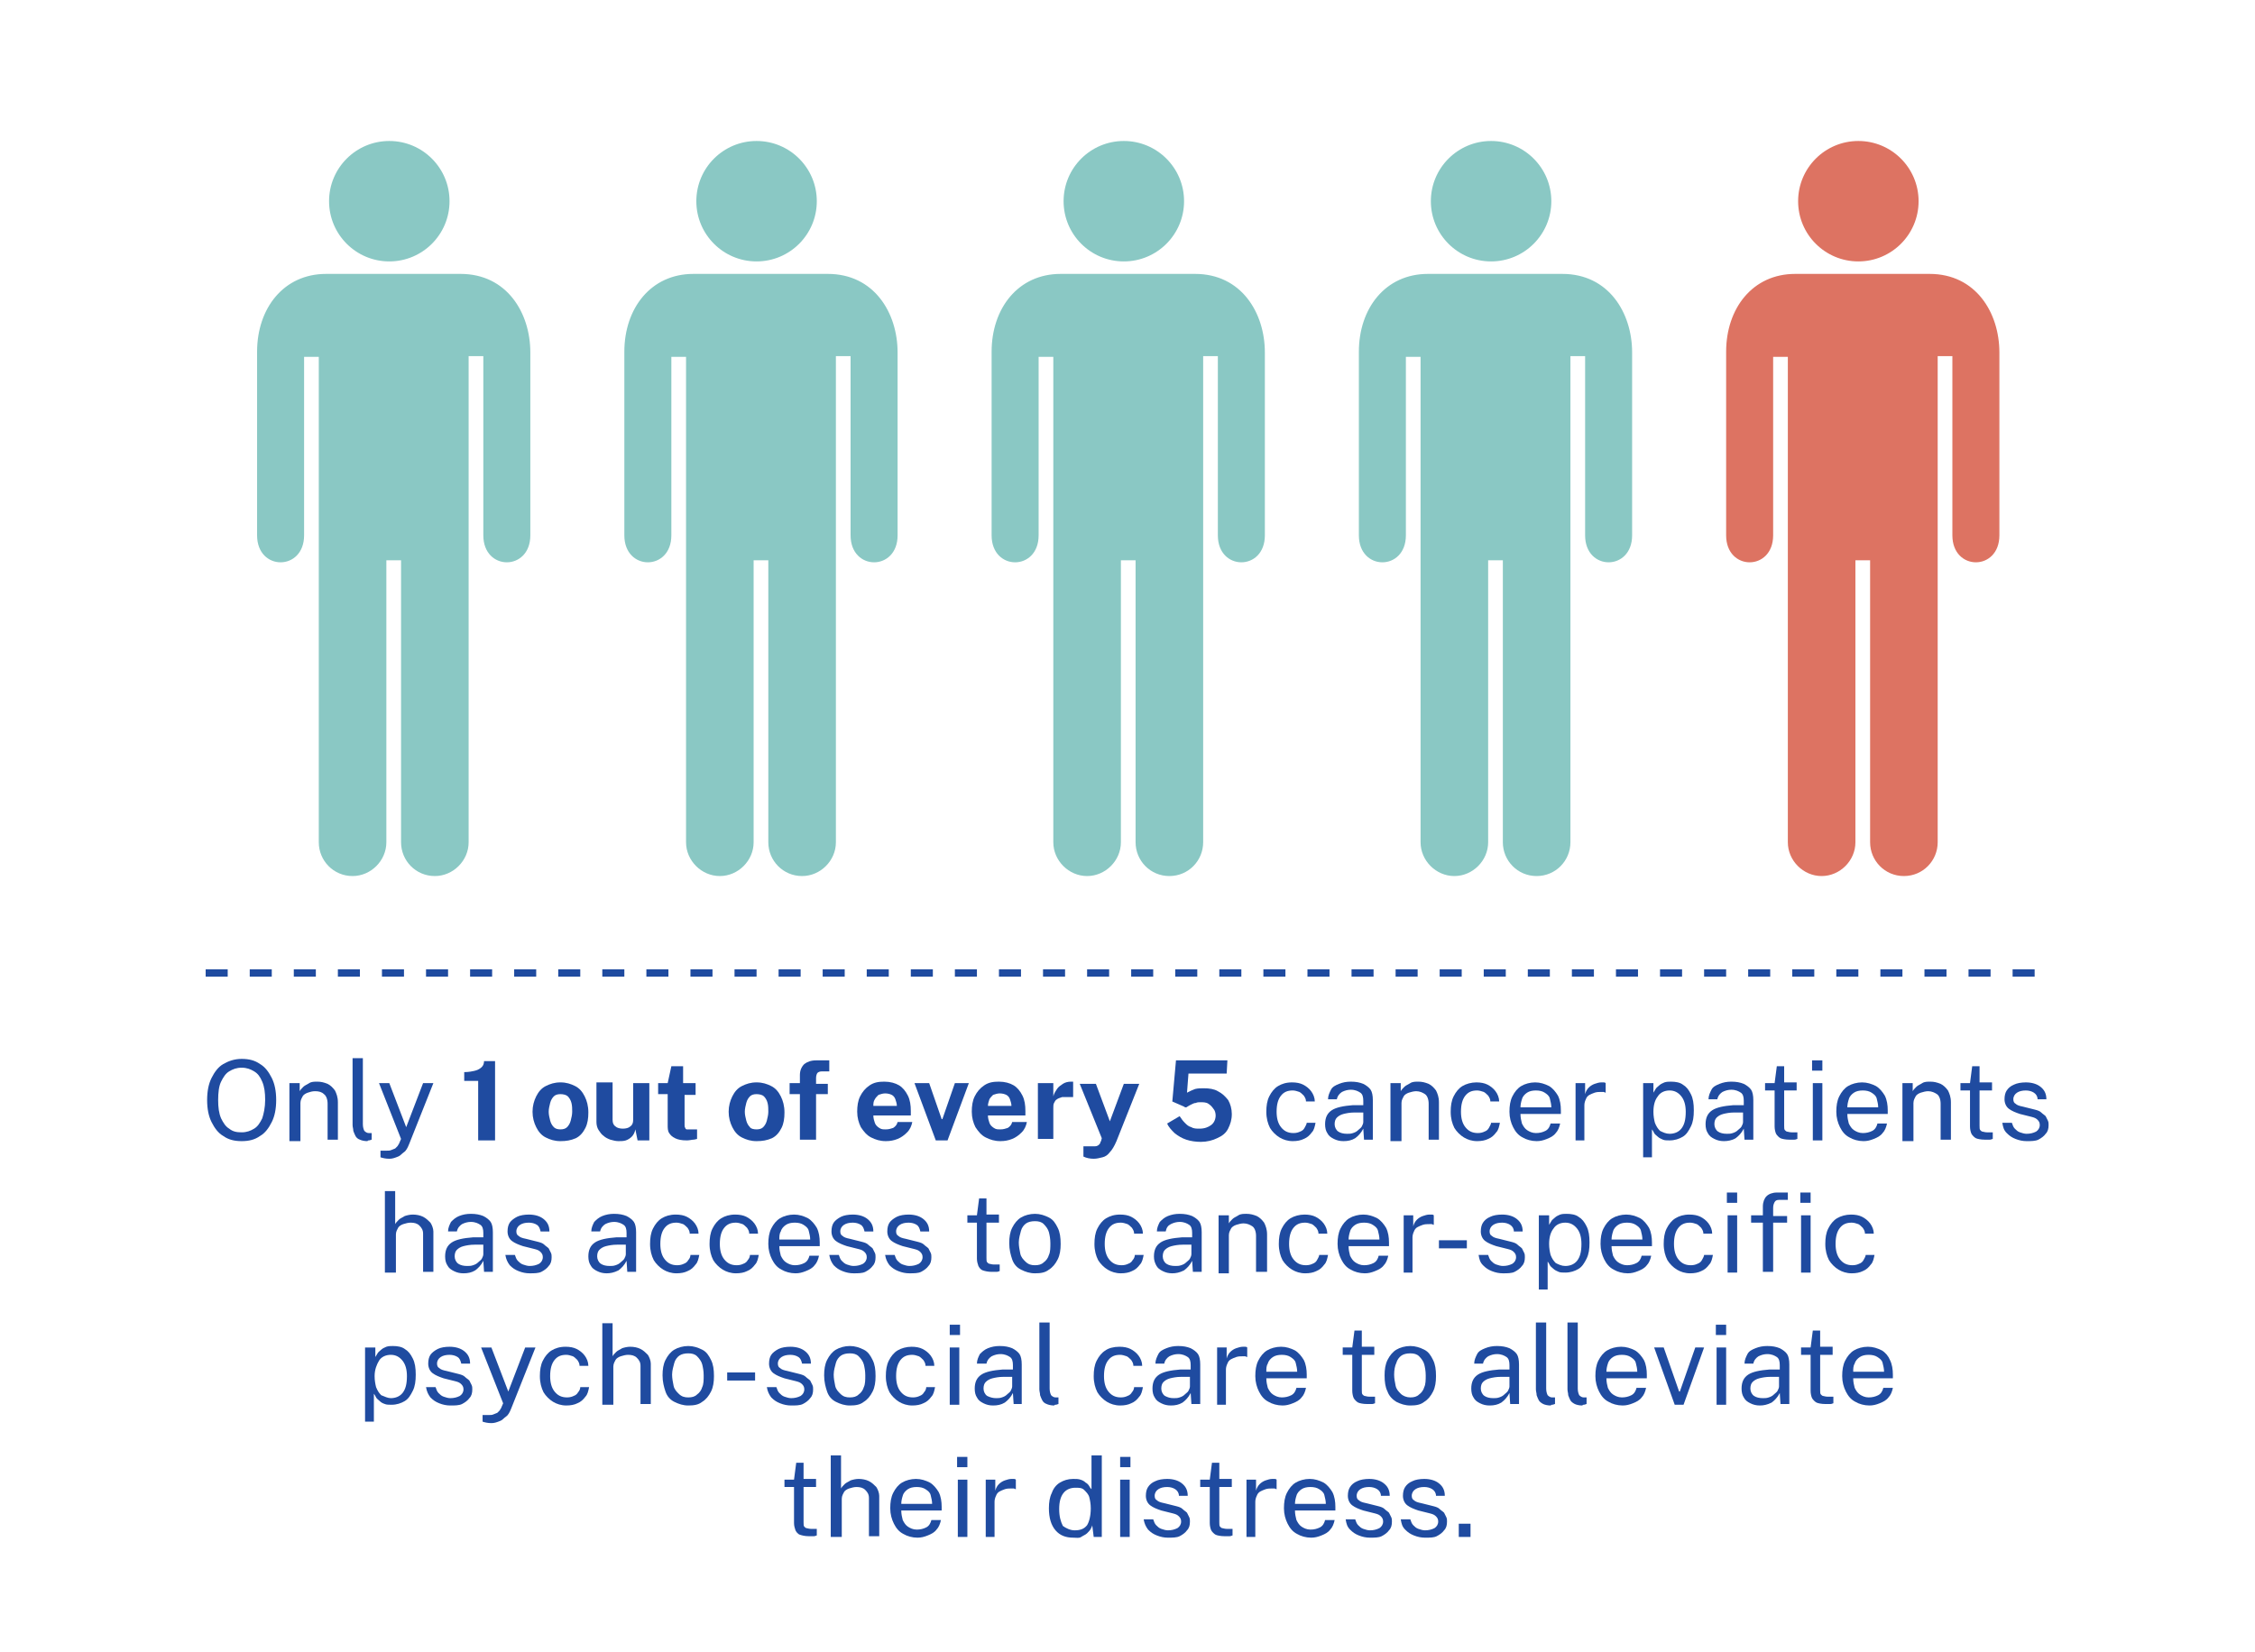 <?xml version="1.0" encoding="utf-8"?>
<!-- Generator: Adobe Illustrator 24.3.0, SVG Export Plug-In . SVG Version: 6.00 Build 0)  -->
<svg version="1.1" id="Layer_1" xmlns="http://www.w3.org/2000/svg" xmlns:xlink="http://www.w3.org/1999/xlink" x="0px" y="0px"
	 viewBox="0 0 307 225" style="enable-background:new 0 0 307 225;" xml:space="preserve">
<style type="text/css">
	.st0{fill:#8AC8C4;}
	.st1{fill:#DD7362;}
	.st2{fill:#1F4BA0;}
	.st3{fill:none;stroke:#1F4BA0;stroke-miterlimit:10;stroke-dasharray:3;}
</style>
<g>
	<circle class="st0" cx="153" cy="27.4" r="8.2"/>
	<path class="st0" d="M143.4,114.7c0,2.5,2.1,4.6,4.6,4.6c2.5,0,4.6-2.1,4.6-4.6l0-38.4h2l0,38.4c0,2.5,2,4.6,4.6,4.6
		s4.6-2.1,4.6-4.6l0-66.2h2v24.4c0,4.9,6.4,4.9,6.4,0V48c0-5.4-3.2-10.7-9.5-10.7l-18.3,0c-5.8,0-9.4,4.7-9.4,10.6v25
		c0,4.9,6.4,4.9,6.4,0V48.6h2L143.4,114.7z"/>
	<circle class="st0" cx="203" cy="27.4" r="8.2"/>
	<path class="st0" d="M193.4,114.7c0,2.5,2.1,4.6,4.6,4.6c2.5,0,4.6-2.1,4.6-4.6l0-38.4h2l0,38.4c0,2.5,2,4.6,4.6,4.6
		s4.6-2.1,4.6-4.6l0-66.2h2v24.4c0,4.9,6.4,4.9,6.4,0V48c0-5.4-3.2-10.7-9.5-10.7l-18.3,0c-5.8,0-9.4,4.7-9.4,10.6v25
		c0,4.9,6.4,4.9,6.4,0V48.6h2L193.4,114.7z"/>
	<circle class="st0" cx="103" cy="27.4" r="8.2"/>
	<path class="st0" d="M93.4,114.7c0,2.5,2.1,4.6,4.6,4.6c2.5,0,4.6-2.1,4.6-4.6l0-38.4h2l0,38.4c0,2.5,2,4.6,4.6,4.6
		c2.5,0,4.6-2.1,4.6-4.6l0-66.2h2v24.4c0,4.9,6.4,4.9,6.4,0V48c0-5.4-3.2-10.7-9.5-10.7l-18.3,0c-5.8,0-9.4,4.7-9.4,10.6v25
		c0,4.9,6.4,4.9,6.4,0V48.6h2L93.4,114.7z"/>
	<circle class="st1" cx="253" cy="27.4" r="8.2"/>
	<path class="st1" d="M243.4,114.7c0,2.5,2.1,4.6,4.6,4.6c2.5,0,4.6-2.1,4.6-4.6l0-38.4h2l0,38.4c0,2.5,2,4.6,4.6,4.6
		s4.6-2.1,4.6-4.6l0-66.2h2v24.4c0,4.9,6.4,4.9,6.4,0V48c0-5.4-3.2-10.7-9.5-10.7l-18.3,0c-5.8,0-9.4,4.7-9.4,10.6v25
		c0,4.9,6.4,4.9,6.4,0V48.6h2L243.4,114.7z"/>
	<circle class="st0" cx="53" cy="27.4" r="8.2"/>
	<path class="st0" d="M43.4,114.7c0,2.5,2,4.6,4.6,4.6c2.5,0,4.6-2.1,4.6-4.6l0-38.4h2l0,38.4c0,2.5,2,4.6,4.6,4.6
		c2.5,0,4.6-2.1,4.6-4.6l0-66.2h2v24.4c0,4.9,6.4,4.9,6.4,0V48c0-5.4-3.2-10.7-9.5-10.7l-18.3,0c-5.8,0-9.4,4.7-9.4,10.6v25
		c0,4.9,6.4,4.9,6.4,0V48.6h2L43.4,114.7z"/>
</g>
<g>
	<path class="st2" d="M32.9,155.4c-1,0-1.8-0.2-2.5-0.7c-0.7-0.4-1.2-1.1-1.6-1.9c-0.4-0.8-0.6-1.8-0.6-3c0-1.2,0.2-2.2,0.6-3
		c0.4-0.8,0.9-1.5,1.6-1.9s1.5-0.7,2.5-0.7c1,0,1.8,0.2,2.5,0.7c0.7,0.4,1.2,1.1,1.6,1.9c0.4,0.8,0.6,1.8,0.6,3c0,1.2-0.2,2.2-0.6,3
		c-0.4,0.8-0.9,1.5-1.6,1.9C34.7,155.2,33.9,155.4,32.9,155.4z M32.9,154.2c0.7,0,1.2-0.2,1.7-0.5c0.5-0.3,0.8-0.8,1.1-1.4
		c0.2-0.6,0.4-1.5,0.4-2.5c0-1-0.1-1.8-0.4-2.5c-0.3-0.7-0.6-1.1-1.1-1.4c-0.5-0.3-1-0.5-1.7-0.5c-0.7,0-1.2,0.2-1.7,0.5
		c-0.5,0.3-0.8,0.8-1.1,1.4c-0.3,0.6-0.4,1.5-0.4,2.5c0,1,0.1,1.8,0.4,2.5c0.3,0.6,0.6,1.1,1.1,1.4
		C31.7,154.1,32.2,154.2,32.9,154.2z"/>
	<path class="st2" d="M39.4,155.3v-7.8h1.4v1.1c0.1-0.2,0.3-0.4,0.5-0.6s0.5-0.3,0.8-0.5s0.7-0.2,1.1-0.2c0.5,0,0.9,0.1,1.4,0.3
		c0.4,0.2,0.7,0.5,1,0.9c0.2,0.4,0.4,0.9,0.4,1.6v5.1h-1.4v-4.9c0-0.6-0.2-1.1-0.5-1.3c-0.3-0.3-0.7-0.4-1.2-0.4
		c-0.4,0-0.7,0.1-1,0.2c-0.3,0.1-0.6,0.3-0.7,0.5s-0.3,0.5-0.3,0.9v5.2H39.4z"/>
	<path class="st2" d="M50,155.4c-0.4,0-0.8-0.1-1-0.2c-0.3-0.1-0.5-0.3-0.6-0.5c-0.1-0.2-0.2-0.4-0.3-0.7c0-0.3-0.1-0.5-0.1-0.8
		v-9.1h1.4v9c0,0.4,0.1,0.7,0.2,0.9c0.2,0.2,0.4,0.3,0.6,0.3l0.4,0v0.9c-0.1,0-0.2,0.1-0.4,0.1S50.1,155.4,50,155.4z"/>
	<path class="st2" d="M53,157.8c-0.5,0-0.9-0.1-1.2-0.2v-0.9l0.8,0c0.3,0,0.5,0,0.7-0.1s0.3-0.1,0.5-0.2c0.1-0.1,0.2-0.2,0.3-0.3
		c0.1-0.1,0.1-0.2,0.2-0.3l0.3-0.7l-3-7.6h1.4l2.3,6l2.3-6h1.4l-3.3,8.3c-0.2,0.5-0.4,0.9-0.7,1.1s-0.5,0.5-0.8,0.6
		C53.7,157.7,53.4,157.8,53,157.8z"/>
	<path class="st2" d="M65.1,155.3v-8.1h-1.9v-1.2c0.6,0,1.1-0.1,1.5-0.2c0.4-0.1,0.7-0.3,0.9-0.5s0.3-0.5,0.3-0.8h1.5v10.8H65.1z"/>
	<path class="st2" d="M76.3,155.4c-0.8,0-1.4-0.2-2-0.5c-0.6-0.3-1-0.8-1.3-1.4c-0.3-0.6-0.5-1.3-0.5-2.1c0-0.8,0.2-1.5,0.5-2.1
		c0.3-0.6,0.7-1.1,1.3-1.4c0.6-0.3,1.2-0.5,2-0.5s1.4,0.2,2,0.5c0.6,0.3,1,0.8,1.3,1.4c0.3,0.6,0.5,1.3,0.5,2.2
		c0,0.8-0.1,1.5-0.4,2.1c-0.3,0.6-0.7,1.1-1.3,1.4C77.7,155.3,77.1,155.4,76.3,155.4z M76.3,153.8c0.4,0,0.7-0.1,0.9-0.3
		c0.2-0.2,0.4-0.5,0.5-0.9c0.1-0.4,0.2-0.8,0.2-1.2c0-0.4,0-0.8-0.1-1.2c-0.1-0.4-0.3-0.7-0.5-0.9s-0.6-0.3-1-0.3
		c-0.4,0-0.7,0.1-0.9,0.3c-0.2,0.2-0.4,0.5-0.5,0.9s-0.2,0.8-0.2,1.2c0,0.4,0.1,0.8,0.2,1.2c0.1,0.4,0.3,0.7,0.5,0.9
		C75.6,153.7,75.9,153.8,76.3,153.8z"/>
	<path class="st2" d="M84.2,155.4c-0.4,0-0.7-0.1-1.1-0.2c-0.3-0.1-0.7-0.3-0.9-0.5c-0.3-0.2-0.5-0.5-0.7-0.8
		c-0.2-0.3-0.3-0.7-0.3-1.1v-5.4h2.2v5.1c0,0.4,0.1,0.7,0.4,0.9c0.2,0.2,0.6,0.3,1,0.3c0.4,0,0.8-0.1,1-0.3c0.3-0.2,0.4-0.5,0.4-0.9
		v-5h2.2v7.8h-1.6l-0.3-1.5c-0.1,0.5-0.3,0.8-0.5,1s-0.5,0.4-0.8,0.5C84.9,155.4,84.5,155.4,84.2,155.4z"/>
	<path class="st2" d="M94.9,149.1h-1.7l0,4.1c0,0.2,0,0.3,0.1,0.4c0,0.1,0.1,0.2,0.2,0.2s0.2,0,0.4,0h1v1.3c-0.1,0-0.3,0.1-0.5,0.1
		s-0.5,0.1-0.9,0.1c-0.7,0-1.2-0.1-1.6-0.3s-0.6-0.4-0.8-0.7s-0.2-0.7-0.2-1.1v-4.2h-1.3v-1.5h1.3l0.5-2.3h1.6v2.3h1.7V149.1z"/>
	<path class="st2" d="M103,155.4c-0.8,0-1.4-0.2-2-0.5c-0.6-0.3-1-0.8-1.3-1.4c-0.3-0.6-0.5-1.3-0.5-2.1c0-0.8,0.2-1.5,0.5-2.1
		c0.3-0.6,0.7-1.1,1.3-1.4c0.6-0.3,1.2-0.5,2-0.5s1.4,0.2,2,0.5c0.6,0.3,1,0.8,1.3,1.4c0.3,0.6,0.5,1.3,0.5,2.2
		c0,0.8-0.1,1.5-0.4,2.1c-0.3,0.6-0.7,1.1-1.3,1.4C104.4,155.3,103.8,155.4,103,155.4z M103,153.8c0.4,0,0.7-0.1,0.9-0.3
		c0.2-0.2,0.4-0.5,0.5-0.9c0.1-0.4,0.2-0.8,0.2-1.2c0-0.4,0-0.8-0.1-1.2c-0.1-0.4-0.3-0.7-0.5-0.9s-0.6-0.3-1-0.3
		c-0.4,0-0.7,0.1-0.9,0.3c-0.2,0.2-0.4,0.5-0.5,0.9s-0.2,0.8-0.2,1.2c0,0.4,0.1,0.8,0.2,1.2c0.1,0.4,0.3,0.7,0.5,0.9
		C102.2,153.7,102.6,153.8,103,153.8z"/>
	<path class="st2" d="M112.7,147.5v1.5h-1.6v6.2h-2.2v-6.2h-1.4v-1.5h1.4v-1.1c0-0.6,0.2-1.1,0.6-1.5c0.4-0.3,0.9-0.5,1.6-0.5h1.8
		l0,1.5h-1c-0.3,0-0.5,0.1-0.6,0.2c-0.1,0.1-0.2,0.4-0.2,0.7v0.8H112.7z"/>
	<path class="st2" d="M118.9,151.9c0,0.4,0.1,0.7,0.2,1c0.1,0.3,0.3,0.5,0.6,0.7s0.5,0.2,0.9,0.2c0.4,0,0.7-0.1,1-0.2
		c0.3-0.2,0.5-0.4,0.6-0.8h2c-0.1,0.5-0.3,1-0.7,1.4c-0.4,0.4-0.8,0.7-1.3,0.9s-1,0.3-1.6,0.3c-0.8,0-1.4-0.2-2-0.5
		c-0.6-0.3-1-0.8-1.4-1.4c-0.3-0.6-0.5-1.3-0.5-2.1c0-0.8,0.1-1.5,0.4-2.1c0.3-0.6,0.7-1.1,1.3-1.5s1.2-0.5,2-0.5s1.5,0.2,2,0.5
		c0.5,0.3,0.9,0.8,1.2,1.4s0.4,1.3,0.4,2.1v0.6H118.9z M118.9,150.6h3.2c0-0.3-0.1-0.6-0.2-0.9c-0.1-0.3-0.3-0.5-0.5-0.6
		s-0.5-0.2-0.9-0.2c-0.3,0-0.6,0.1-0.9,0.2c-0.2,0.2-0.4,0.4-0.5,0.6C118.9,150,118.9,150.3,118.9,150.6z"/>
	<path class="st2" d="M131.9,147.5l-2.9,7.8h-1.6l-2.9-7.8h2l1.7,4.9h0.1l1.7-4.9H131.9z"/>
	<path class="st2" d="M134.5,151.9c0,0.4,0.1,0.7,0.2,1c0.1,0.3,0.3,0.5,0.6,0.7s0.5,0.2,0.9,0.2c0.4,0,0.7-0.1,1-0.2
		c0.3-0.2,0.5-0.4,0.6-0.8h2c-0.1,0.5-0.3,1-0.7,1.4c-0.4,0.4-0.8,0.7-1.3,0.9s-1,0.3-1.6,0.3c-0.8,0-1.4-0.2-2-0.5
		c-0.6-0.3-1-0.8-1.4-1.4c-0.3-0.6-0.5-1.3-0.5-2.1c0-0.8,0.1-1.5,0.4-2.1c0.3-0.6,0.7-1.1,1.3-1.5s1.2-0.5,2-0.5s1.5,0.2,2,0.5
		c0.5,0.3,0.9,0.8,1.2,1.4s0.4,1.3,0.4,2.1v0.6H134.5z M134.5,150.6h3.2c0-0.3-0.1-0.6-0.2-0.9c-0.1-0.3-0.3-0.5-0.5-0.6
		s-0.5-0.2-0.9-0.2c-0.3,0-0.6,0.1-0.9,0.2c-0.2,0.2-0.4,0.4-0.5,0.6C134.6,150,134.5,150.3,134.5,150.6z"/>
	<path class="st2" d="M141.3,155.3v-7.8h2.1v1.8c0.1-0.4,0.3-0.7,0.5-1c0.2-0.3,0.5-0.5,0.8-0.7c0.3-0.2,0.7-0.3,1.1-0.3
		c0.1,0,0.1,0,0.2,0c0.1,0,0.1,0,0.1,0v2.1c0,0-0.1,0-0.2,0s-0.1,0-0.2,0c-0.4,0-0.8,0-1.1,0c-0.3,0.1-0.6,0.2-0.7,0.3
		c-0.2,0.1-0.3,0.3-0.4,0.5s-0.1,0.4-0.1,0.7v4.2H141.3z"/>
	<path class="st2" d="M148.9,157.8c-0.5,0-1-0.1-1.4-0.3v-1.4l0.8,0c0.3,0,0.6,0,0.8,0s0.4-0.1,0.5-0.2s0.2-0.2,0.2-0.3
		c0-0.1,0.1-0.2,0.1-0.2l0.1-0.4l-3-7.4h2.2l1.9,5.1l1.9-5.1h2.1l-3.1,7.8c-0.3,0.7-0.6,1.2-0.9,1.5c-0.3,0.4-0.6,0.6-1,0.7
		C149.7,157.7,149.3,157.8,148.9,157.8z"/>
	<path class="st2" d="M160.1,144.4h7l-0.1,1.8h-5.2l-0.2,2.6c0.4-0.2,0.8-0.4,1.1-0.5c0.4-0.1,0.8-0.1,1.2-0.1
		c0.7,0,1.4,0.1,1.9,0.4c0.6,0.3,1,0.7,1.4,1.2c0.3,0.5,0.5,1.2,0.5,1.9c0,0.8-0.2,1.4-0.5,2c-0.3,0.6-0.8,1-1.5,1.3
		c-0.6,0.3-1.4,0.5-2.2,0.5c-0.7,0-1.4-0.1-2-0.3s-1.1-0.5-1.6-0.9c-0.4-0.4-0.8-0.8-1-1.3l1.7-1c0.2,0.3,0.4,0.6,0.7,0.9
		s0.5,0.5,0.9,0.6c0.3,0.2,0.7,0.2,1.1,0.2c0.7,0,1.2-0.2,1.6-0.5c0.4-0.3,0.6-0.8,0.6-1.3c0-0.3-0.1-0.7-0.3-0.9
		c-0.2-0.3-0.4-0.5-0.7-0.7c-0.3-0.2-0.7-0.2-1.1-0.2c-0.2,0-0.4,0-0.6,0.1c-0.2,0-0.4,0.1-0.6,0.2c-0.2,0.1-0.4,0.2-0.7,0.4
		c-0.1,0-0.1,0-0.1,0s-0.1,0-0.2-0.1l-1.6-0.7L160.1,144.4z"/>
	<path class="st2" d="M175.9,147.4c0.6,0,1.1,0.1,1.5,0.3c0.4,0.2,0.8,0.5,1.1,0.9c0.3,0.4,0.5,0.9,0.5,1.4h-1.2
		c0-0.3-0.1-0.5-0.3-0.8c-0.2-0.2-0.4-0.4-0.6-0.5c-0.3-0.1-0.6-0.2-0.9-0.2c-0.7,0-1.2,0.2-1.6,0.7c-0.4,0.5-0.6,1.2-0.6,2.2
		c0,0.9,0.2,1.6,0.6,2.1c0.4,0.5,0.9,0.8,1.7,0.8c0.4,0,0.7-0.1,0.9-0.2c0.3-0.1,0.5-0.3,0.6-0.5s0.3-0.5,0.3-0.7h1.2
		c-0.1,0.5-0.2,1-0.5,1.3c-0.3,0.4-0.6,0.7-1.1,0.9c-0.4,0.2-0.9,0.3-1.5,0.3c-0.7,0-1.3-0.2-1.8-0.5s-1-0.8-1.3-1.3
		c-0.3-0.6-0.5-1.3-0.5-2.2c0-0.8,0.1-1.5,0.4-2.1s0.7-1.1,1.2-1.4C174.5,147.6,175.1,147.4,175.9,147.4z"/>
	<path class="st2" d="M182.9,155.4c-0.5,0-0.9-0.1-1.3-0.3s-0.7-0.4-0.9-0.8c-0.2-0.3-0.3-0.7-0.3-1.2c0-0.9,0.3-1.5,0.9-1.9
		c0.6-0.4,1.6-0.6,2.9-0.7l1.4,0v-0.6c0-0.5-0.1-0.9-0.4-1.1s-0.7-0.4-1.3-0.4c-0.4,0-0.8,0.1-1.2,0.3c-0.3,0.2-0.6,0.5-0.7,1h-1.2
		c0-0.5,0.2-0.9,0.4-1.3s0.6-0.6,1.1-0.8c0.5-0.2,1-0.3,1.6-0.3c0.7,0,1.2,0.1,1.7,0.3c0.4,0.2,0.8,0.5,1,0.8s0.3,0.8,0.3,1.4v5.4
		h-1.2l-0.1-1.5c-0.3,0.6-0.7,1-1.1,1.3C184,155.3,183.5,155.4,182.9,155.4z M183.4,154.4c0.3,0,0.5,0,0.8-0.1
		c0.3-0.1,0.5-0.2,0.7-0.4c0.2-0.2,0.4-0.3,0.5-0.5c0.1-0.2,0.2-0.4,0.2-0.6v-1.3l-1.2,0c-0.6,0-1.1,0.1-1.5,0.2
		c-0.4,0.1-0.7,0.3-0.9,0.5c-0.2,0.2-0.3,0.5-0.3,0.9c0,0.4,0.2,0.8,0.5,1C182.5,154.3,182.9,154.4,183.4,154.4z"/>
	<path class="st2" d="M189.3,155.3v-7.8h1.4v1.1c0.1-0.2,0.3-0.4,0.5-0.6c0.2-0.2,0.5-0.3,0.8-0.5s0.7-0.2,1.1-0.2
		c0.5,0,0.9,0.1,1.4,0.3c0.4,0.2,0.7,0.5,1,0.9c0.2,0.4,0.4,0.9,0.4,1.6v5.1h-1.4v-4.9c0-0.6-0.2-1.1-0.5-1.3s-0.7-0.4-1.2-0.4
		c-0.3,0-0.7,0.1-1,0.2c-0.3,0.1-0.6,0.3-0.7,0.5s-0.3,0.5-0.3,0.9v5.2H189.3z"/>
	<path class="st2" d="M201,147.4c0.6,0,1.1,0.1,1.5,0.3c0.4,0.2,0.8,0.5,1.1,0.9c0.3,0.4,0.5,0.9,0.5,1.4h-1.2
		c0-0.3-0.1-0.5-0.3-0.8c-0.2-0.2-0.4-0.4-0.6-0.5c-0.3-0.1-0.6-0.2-0.9-0.2c-0.7,0-1.2,0.2-1.6,0.7c-0.4,0.5-0.6,1.2-0.6,2.2
		c0,0.9,0.2,1.6,0.6,2.1c0.4,0.5,0.9,0.8,1.7,0.8c0.4,0,0.7-0.1,0.9-0.2c0.3-0.1,0.5-0.3,0.6-0.5s0.3-0.5,0.3-0.7h1.2
		c-0.1,0.5-0.2,1-0.5,1.3c-0.3,0.4-0.6,0.7-1.1,0.9c-0.4,0.2-0.9,0.3-1.5,0.3c-0.7,0-1.3-0.2-1.8-0.5s-1-0.8-1.3-1.3
		c-0.3-0.6-0.5-1.3-0.5-2.2c0-0.8,0.1-1.5,0.4-2.1s0.7-1.1,1.2-1.4C199.6,147.6,200.3,147.4,201,147.4z"/>
	<path class="st2" d="M207,151.7c0,0.5,0.1,0.9,0.2,1.3c0.2,0.4,0.4,0.7,0.7,0.9c0.3,0.2,0.7,0.4,1.2,0.4c0.5,0,0.9-0.1,1.3-0.3
		c0.4-0.2,0.6-0.6,0.7-1h1.3c-0.1,0.5-0.3,1-0.6,1.3c-0.3,0.4-0.7,0.6-1.2,0.8s-0.9,0.3-1.4,0.3c-0.7,0-1.4-0.2-1.9-0.5
		c-0.6-0.3-1-0.8-1.3-1.4c-0.3-0.6-0.5-1.3-0.5-2.1c0-0.8,0.1-1.5,0.4-2.1c0.3-0.6,0.7-1.1,1.2-1.4c0.5-0.3,1.2-0.5,1.9-0.5
		c0.7,0,1.3,0.2,1.9,0.5c0.5,0.3,0.9,0.8,1.2,1.3c0.3,0.6,0.4,1.3,0.4,2v0.5H207z M207,150.8h4.2c0-0.4-0.1-0.8-0.2-1.2
		c-0.1-0.4-0.4-0.6-0.7-0.8c-0.3-0.2-0.7-0.3-1.2-0.3c-0.5,0-0.9,0.1-1.2,0.3s-0.6,0.5-0.7,0.9C207.1,150,207,150.4,207,150.8z"/>
	<path class="st2" d="M214.5,155.3v-7.8h1.3v1.5c0.1-0.4,0.3-0.7,0.5-0.9c0.2-0.2,0.5-0.4,0.8-0.5c0.3-0.1,0.6-0.2,0.9-0.2
		c0.1,0,0.2,0,0.3,0c0.1,0,0.2,0,0.3,0.1v1.3c-0.1,0-0.2-0.1-0.3-0.1c-0.1,0-0.2,0-0.3,0c-0.3,0-0.6,0-0.9,0.1
		c-0.3,0.1-0.5,0.2-0.7,0.3c-0.2,0.1-0.4,0.3-0.5,0.6c-0.1,0.2-0.2,0.5-0.2,0.8v4.8H214.5z"/>
	<path class="st2" d="M223.7,157.7v-10.2h1.4l0,1.3c0.1-0.2,0.2-0.3,0.3-0.5s0.3-0.3,0.5-0.5c0.2-0.2,0.5-0.3,0.7-0.4
		c0.3-0.1,0.6-0.1,0.9-0.1c0.6,0,1.2,0.1,1.6,0.4c0.5,0.3,0.8,0.7,1.1,1.3c0.3,0.6,0.4,1.3,0.4,2.2c0,0.9-0.1,1.6-0.4,2.2
		s-0.6,1.1-1.1,1.4c-0.5,0.3-1.1,0.5-1.8,0.5c-0.3,0-0.7,0-0.9-0.1s-0.5-0.2-0.7-0.4c-0.2-0.2-0.4-0.3-0.5-0.5
		c-0.1-0.2-0.2-0.4-0.3-0.5v3.8H223.7z M227.3,154.4c0.6,0,1.2-0.2,1.6-0.7s0.6-1.2,0.6-2.3c0-0.9-0.2-1.6-0.6-2.1
		c-0.4-0.5-0.9-0.8-1.6-0.8c-0.7,0-1.3,0.3-1.6,0.8c-0.4,0.5-0.6,1.2-0.6,2.1c0,0.6,0.1,1.1,0.2,1.5c0.2,0.5,0.4,0.8,0.7,1.1
		C226.4,154.2,226.8,154.4,227.3,154.4z"/>
	<path class="st2" d="M234.7,155.4c-0.5,0-0.9-0.1-1.3-0.3s-0.7-0.4-0.9-0.8c-0.2-0.3-0.3-0.7-0.3-1.2c0-0.9,0.3-1.5,0.9-1.9
		c0.6-0.4,1.6-0.6,2.9-0.7l1.4,0v-0.6c0-0.5-0.1-0.9-0.4-1.1s-0.7-0.4-1.3-0.4c-0.4,0-0.8,0.1-1.2,0.3c-0.3,0.2-0.6,0.5-0.7,1h-1.2
		c0-0.5,0.2-0.9,0.4-1.3s0.6-0.6,1.1-0.8c0.5-0.2,1-0.3,1.6-0.3c0.7,0,1.2,0.1,1.7,0.3c0.4,0.2,0.8,0.5,1,0.8s0.3,0.8,0.3,1.4v5.4
		h-1.2l-0.1-1.5c-0.3,0.6-0.7,1-1.1,1.3C235.8,155.3,235.2,155.4,234.7,155.4z M235.1,154.4c0.3,0,0.5,0,0.8-0.1
		c0.3-0.1,0.5-0.2,0.7-0.4c0.2-0.2,0.4-0.3,0.5-0.5c0.1-0.2,0.2-0.4,0.2-0.6v-1.3l-1.2,0c-0.6,0-1.1,0.1-1.5,0.2
		c-0.4,0.1-0.7,0.3-0.9,0.5c-0.2,0.2-0.3,0.5-0.3,0.9c0,0.4,0.2,0.8,0.5,1C234.2,154.3,234.6,154.4,235.1,154.4z"/>
	<path class="st2" d="M244.6,148.5h-1.7v4.8c0,0.3,0,0.5,0.1,0.6c0.1,0.1,0.2,0.2,0.3,0.2s0.3,0.1,0.6,0.1h0.8v0.9
		c-0.1,0-0.2,0.1-0.4,0.1s-0.4,0-0.7,0c-0.5,0-1-0.1-1.2-0.2s-0.5-0.4-0.6-0.6s-0.2-0.6-0.2-1v-4.9h-1.3v-1h1.3l0.3-2.3h1v2.2h1.7
		V148.5z"/>
	<path class="st2" d="M248.1,144.4v1.4h-1.4v-1.4H248.1z M248.1,147.5v7.8h-1.3v-7.8H248.1z"/>
	<path class="st2" d="M251.5,151.7c0,0.5,0.1,0.9,0.2,1.3c0.2,0.4,0.4,0.7,0.7,0.9c0.3,0.2,0.7,0.4,1.2,0.4c0.5,0,0.9-0.1,1.3-0.3
		c0.4-0.2,0.6-0.6,0.7-1h1.3c-0.1,0.5-0.3,1-0.6,1.3c-0.3,0.4-0.7,0.6-1.2,0.8s-0.9,0.3-1.4,0.3c-0.7,0-1.4-0.2-1.9-0.5
		c-0.6-0.3-1-0.8-1.3-1.4c-0.3-0.6-0.5-1.3-0.5-2.1c0-0.8,0.1-1.5,0.4-2.1c0.3-0.6,0.7-1.1,1.2-1.4c0.5-0.3,1.2-0.5,1.9-0.5
		c0.7,0,1.3,0.2,1.9,0.5c0.5,0.3,0.9,0.8,1.2,1.3c0.3,0.6,0.4,1.3,0.4,2v0.5H251.5z M251.5,150.8h4.2c0-0.4-0.1-0.8-0.2-1.2
		c-0.1-0.4-0.4-0.6-0.7-0.8c-0.3-0.2-0.7-0.3-1.2-0.3c-0.5,0-0.9,0.1-1.2,0.3s-0.6,0.5-0.7,0.9C251.6,150,251.5,150.4,251.5,150.8z"
		/>
	<path class="st2" d="M259,155.3v-7.8h1.4v1.1c0.1-0.2,0.3-0.4,0.5-0.6c0.2-0.2,0.5-0.3,0.8-0.5s0.7-0.2,1.1-0.2
		c0.5,0,0.9,0.1,1.4,0.3c0.4,0.2,0.7,0.5,1,0.9c0.2,0.4,0.4,0.9,0.4,1.6v5.1h-1.4v-4.9c0-0.6-0.2-1.1-0.5-1.3s-0.7-0.4-1.2-0.4
		c-0.3,0-0.7,0.1-1,0.2c-0.3,0.1-0.6,0.3-0.7,0.5s-0.3,0.5-0.3,0.9v5.2H259z"/>
	<path class="st2" d="M271.2,148.5h-1.7v4.8c0,0.3,0,0.5,0.1,0.6c0.1,0.1,0.2,0.2,0.3,0.2s0.3,0.1,0.6,0.1h0.8v0.9
		c-0.1,0-0.2,0.1-0.4,0.1s-0.4,0-0.7,0c-0.5,0-1-0.1-1.2-0.2s-0.5-0.4-0.6-0.6s-0.2-0.6-0.2-1v-4.9h-1.3v-1h1.3l0.3-2.3h1v2.2h1.7
		V148.5z"/>
	<path class="st2" d="M275.9,155.4c-0.5,0-1-0.1-1.5-0.3c-0.5-0.2-0.8-0.4-1.2-0.8s-0.5-0.8-0.6-1.4h1.3c0.1,0.3,0.2,0.6,0.4,0.8
		c0.2,0.2,0.4,0.4,0.7,0.5c0.3,0.1,0.6,0.2,0.9,0.2c0.5,0,0.9-0.1,1.3-0.3c0.3-0.2,0.5-0.5,0.5-0.9c0-0.3-0.1-0.5-0.3-0.7
		c-0.2-0.2-0.4-0.3-0.8-0.4l-1.6-0.4c-0.6-0.2-1.1-0.4-1.5-0.7c-0.4-0.3-0.6-0.8-0.6-1.3c0-0.5,0.1-0.9,0.3-1.2
		c0.2-0.3,0.5-0.6,1-0.8c0.4-0.2,1-0.3,1.6-0.3c0.8,0,1.5,0.2,2,0.6c0.5,0.4,0.8,0.9,0.8,1.7h-1.2c0-0.4-0.2-0.7-0.5-0.9
		s-0.7-0.3-1.1-0.3c-0.5,0-0.9,0.1-1.2,0.3s-0.5,0.5-0.5,0.9c0,0.3,0.1,0.5,0.3,0.6c0.2,0.2,0.5,0.3,1,0.4l1.6,0.4
		c0.4,0.1,0.7,0.2,0.9,0.4s0.4,0.3,0.6,0.5c0.1,0.2,0.2,0.4,0.3,0.6c0.1,0.2,0.1,0.4,0.1,0.6c0,0.5-0.1,0.9-0.4,1.2
		c-0.2,0.3-0.6,0.6-1,0.8S276.5,155.4,275.9,155.4z"/>
	<path class="st2" d="M52.4,173.3v-11.1h1.4v4.5c0.1-0.2,0.3-0.4,0.5-0.6s0.5-0.3,0.8-0.5c0.3-0.1,0.7-0.2,1.1-0.2
		c0.5,0,1,0.1,1.4,0.3s0.7,0.5,1,0.8c0.2,0.3,0.4,0.8,0.4,1.2v5.5h-1.4V168c0-0.5-0.2-0.8-0.5-1.1c-0.3-0.3-0.7-0.4-1.2-0.4
		c-0.3,0-0.7,0.1-1,0.2c-0.3,0.1-0.6,0.3-0.7,0.5s-0.3,0.5-0.3,0.9v5.2H52.4z"/>
	<path class="st2" d="M63.1,173.4c-0.5,0-0.9-0.1-1.3-0.3c-0.4-0.2-0.7-0.4-0.9-0.8c-0.2-0.3-0.3-0.7-0.3-1.2c0-0.9,0.3-1.5,0.9-1.9
		c0.6-0.4,1.6-0.6,2.9-0.7l1.4,0v-0.6c0-0.5-0.1-0.9-0.4-1.1s-0.7-0.4-1.3-0.4c-0.4,0-0.8,0.1-1.2,0.3c-0.3,0.2-0.6,0.5-0.7,1h-1.2
		c0-0.5,0.2-0.9,0.4-1.3c0.3-0.3,0.6-0.6,1.1-0.8c0.5-0.2,1-0.3,1.6-0.3c0.7,0,1.2,0.1,1.7,0.3c0.4,0.2,0.8,0.5,1,0.8
		s0.3,0.8,0.3,1.4v5.4h-1.2l-0.1-1.5c-0.3,0.6-0.7,1-1.1,1.3C64.2,173.3,63.7,173.4,63.1,173.4z M63.6,172.4c0.3,0,0.5,0,0.8-0.1
		c0.3-0.1,0.5-0.2,0.7-0.4c0.2-0.2,0.4-0.3,0.5-0.5s0.2-0.4,0.2-0.6v-1.3l-1.2,0c-0.6,0-1.1,0.1-1.5,0.2c-0.4,0.1-0.7,0.3-0.9,0.5
		c-0.2,0.2-0.3,0.5-0.3,0.9c0,0.4,0.2,0.8,0.5,1C62.7,172.3,63.1,172.4,63.6,172.4z"/>
	<path class="st2" d="M72.1,173.4c-0.5,0-1-0.1-1.5-0.3c-0.5-0.2-0.8-0.4-1.2-0.8c-0.3-0.4-0.5-0.8-0.6-1.4h1.3
		c0.1,0.3,0.2,0.6,0.4,0.8c0.2,0.2,0.4,0.4,0.7,0.5c0.3,0.1,0.6,0.2,0.9,0.2c0.5,0,0.9-0.1,1.3-0.3c0.3-0.2,0.5-0.5,0.5-0.9
		c0-0.3-0.1-0.5-0.3-0.7s-0.4-0.3-0.8-0.4l-1.6-0.4c-0.6-0.2-1.1-0.4-1.5-0.7c-0.4-0.3-0.6-0.8-0.6-1.3c0-0.5,0.1-0.9,0.3-1.2
		c0.2-0.3,0.6-0.6,1-0.8c0.4-0.2,1-0.3,1.6-0.3c0.8,0,1.5,0.2,2,0.6c0.5,0.4,0.8,0.9,0.8,1.7h-1.2c-0.1-0.4-0.2-0.7-0.5-0.9
		c-0.3-0.2-0.7-0.3-1.1-0.3c-0.5,0-0.9,0.1-1.2,0.3s-0.5,0.5-0.5,0.9c0,0.3,0.1,0.5,0.3,0.6c0.2,0.2,0.5,0.3,1,0.4l1.6,0.4
		c0.4,0.1,0.7,0.2,0.9,0.4s0.4,0.3,0.6,0.5c0.1,0.2,0.2,0.4,0.3,0.6c0.1,0.2,0.1,0.4,0.1,0.6c0,0.5-0.1,0.9-0.4,1.2
		c-0.2,0.3-0.6,0.6-1,0.8S72.7,173.4,72.1,173.4z"/>
	<path class="st2" d="M82.6,173.4c-0.5,0-0.9-0.1-1.3-0.3c-0.4-0.2-0.7-0.4-0.9-0.8c-0.2-0.3-0.3-0.7-0.3-1.2c0-0.9,0.3-1.5,0.9-1.9
		c0.6-0.4,1.6-0.6,2.9-0.7l1.4,0v-0.6c0-0.5-0.1-0.9-0.4-1.1s-0.7-0.4-1.3-0.4c-0.4,0-0.8,0.1-1.2,0.3c-0.3,0.2-0.6,0.5-0.7,1h-1.2
		c0-0.5,0.2-0.9,0.4-1.3c0.3-0.3,0.6-0.6,1.1-0.8c0.5-0.2,1-0.3,1.6-0.3c0.7,0,1.2,0.1,1.7,0.3c0.4,0.2,0.8,0.5,1,0.8
		s0.3,0.8,0.3,1.4v5.4h-1.2l-0.1-1.5c-0.3,0.6-0.7,1-1.1,1.3C83.6,173.3,83.1,173.4,82.6,173.4z M83,172.4c0.3,0,0.5,0,0.8-0.1
		c0.3-0.1,0.5-0.2,0.7-0.4c0.2-0.2,0.4-0.3,0.5-0.5s0.2-0.4,0.2-0.6v-1.3l-1.2,0c-0.6,0-1.1,0.1-1.5,0.2c-0.4,0.1-0.7,0.3-0.9,0.5
		c-0.2,0.2-0.3,0.5-0.3,0.9c0,0.4,0.2,0.8,0.5,1C82.1,172.3,82.5,172.4,83,172.4z"/>
	<path class="st2" d="M92,165.4c0.6,0,1.1,0.1,1.5,0.3c0.4,0.2,0.8,0.5,1.1,0.9c0.3,0.4,0.5,0.9,0.5,1.4h-1.2c0-0.3-0.1-0.5-0.3-0.8
		c-0.2-0.2-0.4-0.4-0.6-0.5c-0.3-0.1-0.6-0.2-0.9-0.2c-0.7,0-1.2,0.2-1.6,0.7c-0.4,0.5-0.6,1.2-0.6,2.2c0,0.9,0.2,1.6,0.6,2.1
		c0.4,0.5,0.9,0.8,1.7,0.8c0.4,0,0.7-0.1,0.9-0.2c0.3-0.1,0.5-0.3,0.6-0.5c0.2-0.2,0.3-0.5,0.3-0.7h1.2c-0.1,0.5-0.2,1-0.5,1.3
		c-0.3,0.4-0.6,0.7-1.1,0.9c-0.4,0.2-0.9,0.3-1.5,0.3c-0.7,0-1.3-0.2-1.8-0.5s-1-0.8-1.3-1.3c-0.3-0.6-0.5-1.3-0.5-2.2
		c0-0.8,0.1-1.5,0.4-2.1c0.3-0.6,0.7-1.1,1.2-1.4C90.6,165.6,91.2,165.4,92,165.4z"/>
	<path class="st2" d="M100.1,165.4c0.6,0,1.1,0.1,1.5,0.3c0.4,0.2,0.8,0.5,1.1,0.9c0.3,0.4,0.5,0.9,0.5,1.4h-1.2
		c0-0.3-0.1-0.5-0.3-0.8c-0.2-0.2-0.4-0.4-0.6-0.5c-0.3-0.1-0.6-0.2-0.9-0.2c-0.7,0-1.2,0.2-1.6,0.7c-0.4,0.5-0.6,1.2-0.6,2.2
		c0,0.9,0.2,1.6,0.6,2.1c0.4,0.5,0.9,0.8,1.7,0.8c0.4,0,0.7-0.1,0.9-0.2c0.3-0.1,0.5-0.3,0.6-0.5c0.2-0.2,0.3-0.5,0.3-0.7h1.2
		c-0.1,0.5-0.2,1-0.5,1.3c-0.3,0.4-0.6,0.7-1.1,0.9c-0.4,0.2-0.9,0.3-1.5,0.3c-0.7,0-1.3-0.2-1.8-0.5s-1-0.8-1.3-1.3
		c-0.3-0.6-0.5-1.3-0.5-2.2c0-0.8,0.1-1.5,0.4-2.1c0.3-0.6,0.7-1.1,1.2-1.4C98.7,165.6,99.3,165.4,100.1,165.4z"/>
	<path class="st2" d="M106.1,169.7c0,0.5,0.1,0.9,0.2,1.3c0.2,0.4,0.4,0.7,0.7,0.9c0.3,0.2,0.7,0.4,1.2,0.4c0.5,0,0.9-0.1,1.3-0.3
		c0.4-0.2,0.6-0.6,0.7-1h1.3c-0.1,0.5-0.3,1-0.6,1.3c-0.3,0.4-0.7,0.6-1.2,0.8s-0.9,0.3-1.4,0.3c-0.7,0-1.4-0.2-1.9-0.5
		c-0.6-0.3-1-0.8-1.3-1.4c-0.3-0.6-0.5-1.3-0.5-2.1c0-0.8,0.1-1.5,0.4-2.1c0.3-0.6,0.7-1.1,1.2-1.4c0.5-0.3,1.2-0.5,1.9-0.5
		c0.7,0,1.3,0.2,1.9,0.5c0.5,0.3,0.9,0.8,1.2,1.3c0.3,0.6,0.4,1.3,0.4,2v0.5H106.1z M106.1,168.8h4.2c0-0.4-0.1-0.8-0.2-1.2
		c-0.1-0.4-0.4-0.6-0.7-0.8c-0.3-0.2-0.7-0.3-1.2-0.3c-0.5,0-0.9,0.1-1.2,0.3c-0.3,0.2-0.6,0.5-0.7,0.9
		C106.1,168,106.1,168.4,106.1,168.8z"/>
	<path class="st2" d="M116.2,173.4c-0.5,0-1-0.1-1.5-0.3c-0.5-0.2-0.8-0.4-1.2-0.8c-0.3-0.4-0.5-0.8-0.6-1.4h1.3
		c0.1,0.3,0.2,0.6,0.4,0.8c0.2,0.2,0.4,0.4,0.7,0.5c0.3,0.1,0.6,0.2,0.9,0.2c0.5,0,0.9-0.1,1.3-0.3c0.3-0.2,0.5-0.5,0.5-0.9
		c0-0.3-0.1-0.5-0.3-0.7s-0.4-0.3-0.8-0.4l-1.6-0.4c-0.6-0.2-1.1-0.4-1.5-0.7c-0.4-0.3-0.6-0.8-0.6-1.3c0-0.5,0.1-0.9,0.3-1.2
		c0.2-0.3,0.6-0.6,1-0.8c0.4-0.2,1-0.3,1.6-0.3c0.8,0,1.5,0.2,2,0.6c0.5,0.4,0.8,0.9,0.8,1.7h-1.2c-0.1-0.4-0.2-0.7-0.5-0.9
		c-0.3-0.2-0.7-0.3-1.1-0.3c-0.5,0-0.9,0.1-1.2,0.3s-0.5,0.5-0.5,0.9c0,0.3,0.1,0.5,0.3,0.6c0.2,0.2,0.5,0.3,1,0.4l1.6,0.4
		c0.4,0.1,0.7,0.2,0.9,0.4s0.4,0.3,0.6,0.5c0.1,0.2,0.2,0.4,0.3,0.6c0.1,0.2,0.1,0.4,0.1,0.6c0,0.5-0.1,0.9-0.4,1.2
		c-0.2,0.3-0.6,0.6-1,0.8S116.8,173.4,116.2,173.4z"/>
	<path class="st2" d="M123.8,173.4c-0.5,0-1-0.1-1.5-0.3c-0.5-0.2-0.8-0.4-1.2-0.8c-0.3-0.4-0.5-0.8-0.6-1.4h1.3
		c0.1,0.3,0.2,0.6,0.4,0.8c0.2,0.2,0.4,0.4,0.7,0.5c0.3,0.1,0.6,0.2,0.9,0.2c0.5,0,0.9-0.1,1.3-0.3c0.3-0.2,0.5-0.5,0.5-0.9
		c0-0.3-0.1-0.5-0.3-0.7s-0.4-0.3-0.8-0.4l-1.6-0.4c-0.6-0.2-1.1-0.4-1.5-0.7c-0.4-0.3-0.6-0.8-0.6-1.3c0-0.5,0.1-0.9,0.3-1.2
		c0.2-0.3,0.6-0.6,1-0.8c0.4-0.2,1-0.3,1.6-0.3c0.8,0,1.5,0.2,2,0.6c0.5,0.4,0.8,0.9,0.8,1.7h-1.2c-0.1-0.4-0.2-0.7-0.5-0.9
		c-0.3-0.2-0.7-0.3-1.1-0.3c-0.5,0-0.9,0.1-1.2,0.3s-0.5,0.5-0.5,0.9c0,0.3,0.1,0.5,0.3,0.6c0.2,0.2,0.5,0.3,1,0.4l1.6,0.4
		c0.4,0.1,0.7,0.2,0.9,0.4s0.4,0.3,0.6,0.5c0.1,0.2,0.2,0.4,0.3,0.6c0.1,0.2,0.1,0.4,0.1,0.6c0,0.5-0.1,0.9-0.4,1.2
		c-0.2,0.3-0.6,0.6-1,0.8S124.4,173.4,123.8,173.4z"/>
	<path class="st2" d="M136,166.5h-1.7v4.8c0,0.3,0,0.5,0.1,0.6c0.1,0.1,0.2,0.2,0.3,0.2c0.1,0,0.3,0.1,0.6,0.1h0.8v0.9
		c-0.1,0-0.2,0.1-0.4,0.1s-0.4,0-0.7,0c-0.5,0-0.9-0.1-1.2-0.2c-0.3-0.1-0.5-0.4-0.6-0.6c-0.1-0.3-0.2-0.6-0.2-1v-4.9h-1.3v-1h1.3
		l0.3-2.3h1v2.2h1.7V166.5z"/>
	<path class="st2" d="M140.9,173.4c-0.7,0-1.3-0.2-1.9-0.5s-1-0.8-1.2-1.4s-0.4-1.3-0.4-2.2c0-0.8,0.1-1.5,0.4-2.1s0.7-1.1,1.2-1.4
		c0.5-0.3,1.2-0.5,1.9-0.5c0.7,0,1.3,0.2,1.9,0.5s0.9,0.8,1.2,1.4c0.3,0.6,0.4,1.3,0.4,2.2c0,0.8-0.1,1.5-0.4,2.1
		c-0.3,0.6-0.7,1.1-1.2,1.4C142.3,173.3,141.7,173.4,140.9,173.4z M140.9,172.3c0.5,0,0.9-0.1,1.2-0.4c0.3-0.2,0.6-0.6,0.7-1
		c0.2-0.4,0.2-1,0.2-1.6c0-0.6-0.1-1.1-0.2-1.5s-0.4-0.8-0.7-1.1c-0.3-0.3-0.7-0.4-1.2-0.4c-0.5,0-0.9,0.1-1.2,0.3
		c-0.3,0.2-0.6,0.6-0.7,1s-0.3,1-0.3,1.6c0,0.5,0.1,1,0.2,1.5s0.4,0.8,0.7,1.1C140,172.2,140.4,172.3,140.9,172.3z"/>
	<path class="st2" d="M152.5,165.4c0.6,0,1.1,0.1,1.5,0.3c0.4,0.2,0.8,0.5,1.1,0.9c0.3,0.4,0.5,0.9,0.5,1.4h-1.2
		c0-0.3-0.1-0.5-0.3-0.8c-0.2-0.2-0.4-0.4-0.6-0.5c-0.3-0.1-0.6-0.2-0.9-0.2c-0.7,0-1.2,0.2-1.6,0.7c-0.4,0.5-0.6,1.2-0.6,2.2
		c0,0.9,0.2,1.6,0.6,2.1c0.4,0.5,0.9,0.8,1.7,0.8c0.4,0,0.7-0.1,0.9-0.2c0.3-0.1,0.5-0.3,0.6-0.5c0.2-0.2,0.3-0.5,0.3-0.7h1.2
		c-0.1,0.5-0.2,1-0.5,1.3c-0.3,0.4-0.6,0.7-1.1,0.9c-0.4,0.2-0.9,0.3-1.5,0.3c-0.7,0-1.3-0.2-1.8-0.5s-1-0.8-1.3-1.3
		c-0.3-0.6-0.5-1.3-0.5-2.2c0-0.8,0.1-1.5,0.4-2.1c0.3-0.6,0.7-1.1,1.2-1.4C151.1,165.6,151.7,165.4,152.5,165.4z"/>
	<path class="st2" d="M159.6,173.4c-0.5,0-0.9-0.1-1.3-0.3s-0.7-0.4-0.9-0.8s-0.3-0.7-0.3-1.2c0-0.9,0.3-1.5,0.9-1.9
		c0.6-0.4,1.6-0.6,2.9-0.7l1.4,0v-0.6c0-0.5-0.1-0.9-0.4-1.1s-0.7-0.4-1.3-0.4c-0.4,0-0.8,0.1-1.2,0.3s-0.6,0.5-0.7,1h-1.2
		c0-0.5,0.2-0.9,0.4-1.3c0.3-0.3,0.6-0.6,1.1-0.8c0.5-0.2,1-0.3,1.6-0.3c0.7,0,1.2,0.1,1.7,0.3c0.4,0.2,0.8,0.5,1,0.8
		s0.3,0.8,0.3,1.4v5.4h-1.2l-0.1-1.5c-0.3,0.6-0.7,1-1.1,1.3C160.6,173.3,160.1,173.4,159.6,173.4z M160,172.4c0.3,0,0.5,0,0.8-0.1
		c0.3-0.1,0.5-0.2,0.7-0.4c0.2-0.2,0.4-0.3,0.5-0.5s0.2-0.4,0.2-0.6v-1.3l-1.2,0c-0.6,0-1.1,0.1-1.5,0.2c-0.4,0.1-0.7,0.3-0.9,0.5
		c-0.2,0.2-0.3,0.5-0.3,0.9c0,0.4,0.2,0.8,0.5,1C159.1,172.3,159.5,172.4,160,172.4z"/>
	<path class="st2" d="M165.9,173.3v-7.8h1.4v1.1c0.1-0.2,0.3-0.4,0.5-0.6c0.2-0.2,0.5-0.3,0.8-0.5s0.7-0.2,1.1-0.2
		c0.5,0,0.9,0.1,1.4,0.3c0.4,0.2,0.7,0.5,1,0.9c0.2,0.4,0.4,0.9,0.4,1.6v5.1H171v-4.9c0-0.6-0.2-1.1-0.5-1.3s-0.7-0.4-1.2-0.4
		c-0.3,0-0.7,0.1-1,0.2c-0.3,0.1-0.6,0.3-0.7,0.5s-0.3,0.5-0.3,0.9v5.2H165.9z"/>
	<path class="st2" d="M177.6,165.4c0.6,0,1.1,0.1,1.5,0.3c0.4,0.2,0.8,0.5,1.1,0.9c0.3,0.4,0.5,0.9,0.5,1.4h-1.2
		c0-0.3-0.1-0.5-0.3-0.8c-0.2-0.2-0.4-0.4-0.6-0.5c-0.3-0.1-0.6-0.2-0.9-0.2c-0.7,0-1.2,0.2-1.6,0.7c-0.4,0.5-0.6,1.2-0.6,2.2
		c0,0.9,0.2,1.6,0.6,2.1c0.4,0.5,0.9,0.8,1.7,0.8c0.4,0,0.7-0.1,0.9-0.2c0.3-0.1,0.5-0.3,0.6-0.5s0.3-0.5,0.3-0.7h1.2
		c-0.1,0.5-0.2,1-0.5,1.3c-0.3,0.4-0.6,0.7-1.1,0.9c-0.4,0.2-0.9,0.3-1.5,0.3c-0.7,0-1.3-0.2-1.8-0.5s-1-0.8-1.3-1.3
		c-0.3-0.6-0.5-1.3-0.5-2.2c0-0.8,0.1-1.5,0.4-2.1s0.7-1.1,1.2-1.4C176.2,165.6,176.9,165.4,177.6,165.4z"/>
	<path class="st2" d="M183.6,169.7c0,0.5,0.1,0.9,0.2,1.3c0.2,0.4,0.4,0.7,0.7,0.9c0.3,0.2,0.7,0.4,1.2,0.4c0.5,0,0.9-0.1,1.3-0.3
		c0.4-0.2,0.6-0.6,0.7-1h1.3c-0.1,0.5-0.3,1-0.6,1.3c-0.3,0.4-0.7,0.6-1.2,0.8s-0.9,0.3-1.4,0.3c-0.7,0-1.4-0.2-1.9-0.5
		c-0.6-0.3-1-0.8-1.3-1.4c-0.3-0.6-0.5-1.3-0.5-2.1c0-0.8,0.1-1.5,0.4-2.1c0.3-0.6,0.7-1.1,1.2-1.4c0.5-0.3,1.2-0.5,1.9-0.5
		c0.7,0,1.3,0.2,1.9,0.5c0.5,0.3,0.9,0.8,1.2,1.3c0.3,0.6,0.4,1.3,0.4,2v0.5H183.6z M183.6,168.8h4.2c0-0.4-0.1-0.8-0.2-1.2
		c-0.1-0.4-0.4-0.6-0.7-0.8c-0.3-0.2-0.7-0.3-1.2-0.3c-0.5,0-0.9,0.1-1.2,0.3s-0.6,0.5-0.7,0.9C183.7,168,183.6,168.4,183.6,168.8z"
		/>
	<path class="st2" d="M191.1,173.3v-7.8h1.3v1.5c0.1-0.4,0.3-0.7,0.5-0.9c0.2-0.2,0.5-0.4,0.8-0.5c0.3-0.1,0.6-0.2,0.9-0.2
		c0.1,0,0.2,0,0.3,0c0.1,0,0.2,0,0.3,0.1v1.3c-0.1,0-0.2-0.1-0.3-0.1c-0.1,0-0.2,0-0.3,0c-0.3,0-0.6,0-0.9,0.1
		c-0.3,0.1-0.5,0.2-0.7,0.3c-0.2,0.1-0.4,0.3-0.5,0.6c-0.1,0.2-0.2,0.5-0.2,0.8v4.8H191.1z"/>
	<path class="st2" d="M199.7,168.9v1.1l-3.8,0v-1.1L199.7,168.9z"/>
	<path class="st2" d="M204.6,173.4c-0.5,0-1-0.1-1.5-0.3c-0.5-0.2-0.8-0.4-1.2-0.8s-0.5-0.8-0.6-1.4h1.3c0.1,0.3,0.2,0.6,0.4,0.8
		c0.2,0.2,0.4,0.4,0.7,0.5c0.3,0.1,0.6,0.2,0.9,0.2c0.5,0,0.9-0.1,1.3-0.3c0.3-0.2,0.5-0.5,0.5-0.9c0-0.3-0.1-0.5-0.3-0.7
		c-0.2-0.2-0.4-0.3-0.8-0.4l-1.6-0.4c-0.6-0.2-1.1-0.4-1.5-0.7c-0.4-0.3-0.6-0.8-0.6-1.3c0-0.5,0.1-0.9,0.3-1.2
		c0.2-0.3,0.5-0.6,1-0.8c0.4-0.2,1-0.3,1.6-0.3c0.8,0,1.5,0.2,2,0.6c0.5,0.4,0.8,0.9,0.8,1.7h-1.2c0-0.4-0.2-0.7-0.5-0.9
		s-0.7-0.3-1.1-0.3c-0.5,0-0.9,0.1-1.2,0.3s-0.5,0.5-0.5,0.9c0,0.3,0.1,0.5,0.3,0.6c0.2,0.2,0.5,0.3,1,0.4l1.6,0.4
		c0.4,0.1,0.7,0.2,0.9,0.4s0.4,0.3,0.6,0.5c0.1,0.2,0.2,0.4,0.3,0.6c0.1,0.2,0.1,0.4,0.1,0.6c0,0.5-0.1,0.9-0.4,1.2
		c-0.2,0.3-0.6,0.6-1,0.8S205.2,173.4,204.6,173.4z"/>
	<path class="st2" d="M209.5,175.7v-10.2h1.4l0,1.3c0.1-0.2,0.2-0.3,0.3-0.5s0.3-0.3,0.5-0.5c0.2-0.2,0.5-0.3,0.7-0.4
		c0.3-0.1,0.6-0.1,0.9-0.1c0.6,0,1.2,0.1,1.6,0.4c0.5,0.3,0.8,0.7,1.1,1.3c0.3,0.6,0.4,1.3,0.4,2.2c0,0.9-0.1,1.6-0.4,2.2
		s-0.6,1.1-1.1,1.4c-0.5,0.3-1.1,0.5-1.8,0.5c-0.3,0-0.7,0-0.9-0.1s-0.5-0.2-0.7-0.4c-0.2-0.2-0.4-0.3-0.5-0.5
		c-0.1-0.2-0.2-0.4-0.3-0.5v3.8H209.5z M213.1,172.4c0.6,0,1.2-0.2,1.6-0.7s0.6-1.2,0.6-2.3c0-0.9-0.2-1.6-0.6-2.1
		c-0.4-0.5-0.9-0.8-1.6-0.8c-0.7,0-1.3,0.3-1.6,0.8c-0.4,0.5-0.6,1.2-0.6,2.1c0,0.6,0.1,1.1,0.2,1.5c0.2,0.5,0.4,0.8,0.7,1.1
		C212.2,172.2,212.6,172.4,213.1,172.4z"/>
	<path class="st2" d="M219.4,169.7c0,0.5,0.1,0.9,0.2,1.3c0.2,0.4,0.4,0.7,0.7,0.9c0.3,0.2,0.7,0.4,1.2,0.4c0.5,0,0.9-0.1,1.3-0.3
		c0.4-0.2,0.6-0.6,0.7-1h1.3c-0.1,0.5-0.3,1-0.6,1.3c-0.3,0.4-0.7,0.6-1.2,0.8s-0.9,0.3-1.4,0.3c-0.7,0-1.4-0.2-1.9-0.5
		c-0.6-0.3-1-0.8-1.3-1.4c-0.3-0.6-0.5-1.3-0.5-2.1c0-0.8,0.1-1.5,0.4-2.1c0.3-0.6,0.7-1.1,1.2-1.4c0.5-0.3,1.2-0.5,1.9-0.5
		c0.7,0,1.3,0.2,1.9,0.5c0.5,0.3,0.9,0.8,1.2,1.3c0.3,0.6,0.4,1.3,0.4,2v0.5H219.4z M219.4,168.8h4.2c0-0.4-0.1-0.8-0.2-1.2
		c-0.1-0.4-0.4-0.6-0.7-0.8c-0.3-0.2-0.7-0.3-1.2-0.3c-0.5,0-0.9,0.1-1.2,0.3s-0.6,0.5-0.7,0.9C219.5,168,219.4,168.4,219.4,168.8z"
		/>
	<path class="st2" d="M230,165.4c0.6,0,1.1,0.1,1.5,0.3c0.4,0.2,0.8,0.5,1.1,0.9c0.3,0.4,0.5,0.9,0.5,1.4h-1.2
		c0-0.3-0.1-0.5-0.3-0.8c-0.2-0.2-0.4-0.4-0.6-0.5c-0.3-0.1-0.6-0.2-0.9-0.2c-0.7,0-1.2,0.2-1.6,0.7c-0.4,0.5-0.6,1.2-0.6,2.2
		c0,0.9,0.2,1.6,0.6,2.1c0.4,0.5,0.9,0.8,1.7,0.8c0.4,0,0.7-0.1,0.9-0.2c0.3-0.1,0.5-0.3,0.6-0.5s0.3-0.5,0.3-0.7h1.2
		c-0.1,0.5-0.2,1-0.5,1.3c-0.3,0.4-0.6,0.7-1.1,0.9c-0.4,0.2-0.9,0.3-1.5,0.3c-0.7,0-1.3-0.2-1.8-0.5s-1-0.8-1.3-1.3
		c-0.3-0.6-0.5-1.3-0.5-2.2c0-0.8,0.1-1.5,0.4-2.1s0.7-1.1,1.2-1.4C228.6,165.6,229.2,165.4,230,165.4z"/>
	<path class="st2" d="M236.5,162.4v1.4h-1.4v-1.4H236.5z M236.5,165.5v7.8h-1.3v-7.8H236.5z"/>
	<path class="st2" d="M243.3,165.5v1h-1.9v6.7H240v-6.7h-1.6v-1h1.6v-1.2c0-0.6,0.2-1.1,0.5-1.4c0.3-0.3,0.8-0.5,1.4-0.5h1.5l0,1
		h-1.2c-0.3,0-0.5,0.1-0.6,0.3s-0.2,0.4-0.2,0.8v1.1H243.3z M246.5,162.4v1.4h-1.4v-1.4H246.5z M246.5,165.5v7.8h-1.3v-7.8H246.5z"
		/>
	<path class="st2" d="M252,165.4c0.6,0,1.1,0.1,1.5,0.3c0.4,0.2,0.8,0.5,1.1,0.9c0.3,0.4,0.5,0.9,0.5,1.4h-1.2
		c0-0.3-0.1-0.5-0.3-0.8c-0.2-0.2-0.4-0.4-0.6-0.5c-0.3-0.1-0.6-0.2-0.9-0.2c-0.7,0-1.2,0.2-1.6,0.7c-0.4,0.5-0.6,1.2-0.6,2.2
		c0,0.9,0.2,1.6,0.6,2.1c0.4,0.5,0.9,0.8,1.7,0.8c0.4,0,0.7-0.1,0.9-0.2c0.3-0.1,0.5-0.3,0.6-0.5s0.3-0.5,0.3-0.7h1.2
		c-0.1,0.5-0.2,1-0.5,1.3c-0.3,0.4-0.6,0.7-1.1,0.9c-0.4,0.2-0.9,0.3-1.5,0.3c-0.7,0-1.3-0.2-1.8-0.5s-1-0.8-1.3-1.3
		c-0.3-0.6-0.5-1.3-0.5-2.2c0-0.8,0.1-1.5,0.4-2.1s0.7-1.1,1.2-1.4C250.6,165.6,251.3,165.4,252,165.4z"/>
	<path class="st2" d="M49.7,193.7v-10.2h1.4l0,1.3c0.1-0.2,0.2-0.3,0.3-0.5s0.3-0.3,0.5-0.5c0.2-0.2,0.5-0.3,0.7-0.4
		c0.3-0.1,0.6-0.1,0.9-0.1c0.6,0,1.2,0.1,1.6,0.4c0.5,0.3,0.8,0.7,1.1,1.3s0.4,1.3,0.4,2.2c0,0.9-0.1,1.6-0.4,2.2
		c-0.3,0.6-0.6,1.1-1.1,1.4s-1.1,0.5-1.8,0.5c-0.3,0-0.7,0-0.9-0.1c-0.3-0.1-0.5-0.2-0.7-0.4c-0.2-0.2-0.4-0.3-0.5-0.5
		c-0.1-0.2-0.2-0.4-0.3-0.5v3.8H49.7z M53.2,190.4c0.6,0,1.2-0.2,1.6-0.7c0.4-0.5,0.6-1.2,0.6-2.3c0-0.9-0.2-1.6-0.6-2.1
		c-0.4-0.5-0.9-0.8-1.6-0.8c-0.7,0-1.3,0.3-1.6,0.8s-0.6,1.2-0.6,2.1c0,0.6,0.1,1.1,0.2,1.5c0.2,0.5,0.4,0.8,0.7,1.1
		C52.4,190.2,52.8,190.4,53.2,190.4z"/>
	<path class="st2" d="M61.3,191.4c-0.5,0-1-0.1-1.5-0.3c-0.5-0.2-0.8-0.4-1.2-0.8c-0.3-0.4-0.5-0.8-0.6-1.4h1.3
		c0.1,0.3,0.2,0.6,0.4,0.8c0.2,0.2,0.4,0.4,0.7,0.5c0.3,0.1,0.6,0.2,0.9,0.2c0.5,0,0.9-0.1,1.3-0.3c0.3-0.2,0.5-0.5,0.5-0.9
		c0-0.3-0.1-0.5-0.3-0.7s-0.4-0.3-0.8-0.4l-1.6-0.4c-0.6-0.2-1.1-0.4-1.5-0.7c-0.4-0.3-0.6-0.8-0.6-1.3c0-0.5,0.1-0.9,0.3-1.2
		c0.2-0.3,0.6-0.6,1-0.8c0.4-0.2,1-0.3,1.6-0.3c0.8,0,1.5,0.2,2,0.6c0.5,0.4,0.8,0.9,0.8,1.7h-1.2c-0.1-0.4-0.2-0.7-0.5-0.9
		c-0.3-0.2-0.7-0.3-1.1-0.3c-0.5,0-0.9,0.1-1.2,0.3s-0.5,0.5-0.5,0.9c0,0.3,0.1,0.5,0.3,0.6c0.2,0.2,0.5,0.3,1,0.4l1.6,0.4
		c0.4,0.1,0.7,0.2,0.9,0.4s0.4,0.3,0.6,0.5c0.1,0.2,0.2,0.4,0.3,0.6c0.1,0.2,0.1,0.4,0.1,0.6c0,0.5-0.1,0.9-0.4,1.2
		c-0.2,0.3-0.6,0.6-1,0.8S61.9,191.4,61.3,191.4z"/>
	<path class="st2" d="M66.9,193.8c-0.5,0-0.9-0.1-1.2-0.2v-0.9l0.8,0c0.3,0,0.5,0,0.7-0.1s0.3-0.1,0.5-0.2c0.1-0.1,0.2-0.2,0.3-0.3
		c0.1-0.1,0.1-0.2,0.2-0.3l0.3-0.7l-3-7.6h1.4l2.3,6l2.3-6h1.4l-3.3,8.3c-0.2,0.5-0.4,0.9-0.7,1.1s-0.5,0.5-0.8,0.6
		C67.6,193.7,67.3,193.8,66.9,193.8z"/>
	<path class="st2" d="M77,183.4c0.6,0,1.1,0.1,1.5,0.3c0.4,0.2,0.8,0.5,1.1,0.9c0.3,0.4,0.5,0.9,0.5,1.4h-1.2c0-0.3-0.1-0.5-0.3-0.8
		c-0.2-0.2-0.4-0.4-0.6-0.5c-0.3-0.1-0.6-0.2-0.9-0.2c-0.7,0-1.2,0.2-1.6,0.7c-0.4,0.5-0.6,1.2-0.6,2.2c0,0.9,0.2,1.6,0.6,2.1
		c0.4,0.5,0.9,0.8,1.7,0.8c0.4,0,0.7-0.1,0.9-0.2c0.3-0.1,0.5-0.3,0.6-0.5c0.2-0.2,0.3-0.5,0.3-0.7h1.2c-0.1,0.5-0.2,1-0.5,1.3
		c-0.3,0.4-0.6,0.7-1.1,0.9c-0.4,0.2-0.9,0.3-1.5,0.3c-0.7,0-1.3-0.2-1.8-0.5s-1-0.8-1.3-1.3c-0.3-0.6-0.5-1.3-0.5-2.2
		c0-0.8,0.1-1.5,0.4-2.1c0.3-0.6,0.7-1.1,1.2-1.4C75.6,183.6,76.2,183.4,77,183.4z"/>
	<path class="st2" d="M82,191.3v-11.1h1.4v4.5c0.1-0.2,0.3-0.4,0.5-0.6s0.5-0.3,0.8-0.5c0.3-0.1,0.7-0.2,1.1-0.2
		c0.5,0,1,0.1,1.4,0.3s0.7,0.5,1,0.8c0.2,0.3,0.4,0.8,0.4,1.2v5.5h-1.4V186c0-0.5-0.2-0.8-0.5-1.1c-0.3-0.3-0.7-0.4-1.2-0.4
		c-0.3,0-0.7,0.1-1,0.2c-0.3,0.1-0.6,0.3-0.7,0.5s-0.3,0.5-0.3,0.9v5.2H82z"/>
	<path class="st2" d="M93.7,191.4c-0.7,0-1.3-0.2-1.9-0.5s-1-0.8-1.2-1.4s-0.4-1.3-0.4-2.2c0-0.8,0.1-1.5,0.4-2.1s0.7-1.1,1.2-1.4
		c0.5-0.3,1.2-0.5,1.9-0.5c0.7,0,1.3,0.2,1.9,0.5s0.9,0.8,1.2,1.4c0.3,0.6,0.4,1.3,0.4,2.2c0,0.8-0.1,1.5-0.4,2.1
		c-0.3,0.6-0.7,1.1-1.2,1.4C95.1,191.3,94.5,191.4,93.7,191.4z M93.7,190.3c0.5,0,0.9-0.1,1.2-0.4c0.3-0.2,0.6-0.6,0.7-1
		c0.2-0.4,0.2-1,0.2-1.6c0-0.6-0.1-1.1-0.2-1.5s-0.4-0.8-0.7-1.1c-0.3-0.3-0.7-0.4-1.2-0.4c-0.5,0-0.9,0.1-1.2,0.3
		c-0.3,0.2-0.6,0.6-0.7,1s-0.3,1-0.3,1.6c0,0.5,0.1,1,0.2,1.5s0.4,0.8,0.7,1.1C92.8,190.2,93.2,190.3,93.7,190.3z"/>
	<path class="st2" d="M102.8,186.9v1.1l-3.8,0v-1.1L102.8,186.9z"/>
	<path class="st2" d="M107.7,191.4c-0.5,0-1-0.1-1.5-0.3c-0.5-0.2-0.8-0.4-1.2-0.8c-0.3-0.4-0.5-0.8-0.6-1.4h1.3
		c0.1,0.3,0.2,0.6,0.4,0.8c0.2,0.2,0.4,0.4,0.7,0.5c0.3,0.1,0.6,0.2,0.9,0.2c0.5,0,0.9-0.1,1.3-0.3c0.3-0.2,0.5-0.5,0.5-0.9
		c0-0.3-0.1-0.5-0.3-0.7s-0.4-0.3-0.8-0.4l-1.6-0.4c-0.6-0.2-1.1-0.4-1.5-0.7c-0.4-0.3-0.6-0.8-0.6-1.3c0-0.5,0.1-0.9,0.3-1.2
		c0.2-0.3,0.6-0.6,1-0.8c0.4-0.2,1-0.3,1.6-0.3c0.8,0,1.5,0.2,2,0.6c0.5,0.4,0.8,0.9,0.8,1.7h-1.2c-0.1-0.4-0.2-0.7-0.5-0.9
		c-0.3-0.2-0.7-0.3-1.1-0.3c-0.5,0-0.9,0.1-1.2,0.3s-0.5,0.5-0.5,0.9c0,0.3,0.1,0.5,0.3,0.6c0.2,0.2,0.5,0.3,1,0.4l1.6,0.4
		c0.4,0.1,0.7,0.2,0.9,0.4s0.4,0.3,0.6,0.5c0.1,0.2,0.2,0.4,0.3,0.6c0.1,0.2,0.1,0.4,0.1,0.6c0,0.5-0.1,0.9-0.4,1.2
		c-0.2,0.3-0.6,0.6-1,0.8S108.3,191.4,107.7,191.4z"/>
	<path class="st2" d="M115.7,191.4c-0.7,0-1.3-0.2-1.9-0.5s-1-0.8-1.2-1.4s-0.4-1.3-0.4-2.2c0-0.8,0.1-1.5,0.4-2.1s0.7-1.1,1.2-1.4
		c0.5-0.3,1.2-0.5,1.9-0.5c0.7,0,1.3,0.2,1.9,0.5s0.9,0.8,1.2,1.4c0.3,0.6,0.4,1.3,0.4,2.2c0,0.8-0.1,1.5-0.4,2.1
		c-0.3,0.6-0.7,1.1-1.2,1.4C117.1,191.3,116.5,191.4,115.7,191.4z M115.7,190.3c0.5,0,0.9-0.1,1.2-0.4c0.3-0.2,0.6-0.6,0.7-1
		c0.2-0.4,0.2-1,0.2-1.6c0-0.6-0.1-1.1-0.2-1.5s-0.4-0.8-0.7-1.1c-0.3-0.3-0.7-0.4-1.2-0.4c-0.5,0-0.9,0.1-1.2,0.3
		c-0.3,0.2-0.6,0.6-0.7,1s-0.3,1-0.3,1.6c0,0.5,0.1,1,0.2,1.5s0.4,0.8,0.7,1.1C114.8,190.2,115.2,190.3,115.7,190.3z"/>
	<path class="st2" d="M124.1,183.4c0.6,0,1.1,0.1,1.5,0.3c0.4,0.2,0.8,0.5,1.1,0.9c0.3,0.4,0.5,0.9,0.5,1.4H126
		c0-0.3-0.1-0.5-0.3-0.8c-0.2-0.2-0.4-0.4-0.6-0.5c-0.3-0.1-0.6-0.2-0.9-0.2c-0.7,0-1.2,0.2-1.6,0.7c-0.4,0.5-0.6,1.2-0.6,2.2
		c0,0.9,0.2,1.6,0.6,2.1c0.4,0.5,0.9,0.8,1.7,0.8c0.4,0,0.7-0.1,0.9-0.2c0.3-0.1,0.5-0.3,0.6-0.5c0.2-0.2,0.3-0.5,0.3-0.7h1.2
		c-0.1,0.5-0.2,1-0.5,1.3c-0.3,0.4-0.6,0.7-1.1,0.9c-0.4,0.2-0.9,0.3-1.5,0.3c-0.7,0-1.3-0.2-1.8-0.5s-1-0.8-1.3-1.3
		c-0.3-0.6-0.5-1.3-0.5-2.2c0-0.8,0.1-1.5,0.4-2.1c0.3-0.6,0.7-1.1,1.2-1.4C122.7,183.6,123.4,183.4,124.1,183.4z"/>
	<path class="st2" d="M130.7,180.4v1.4h-1.4v-1.4H130.7z M130.6,183.5v7.8h-1.3v-7.8H130.6z"/>
	<path class="st2" d="M135.2,191.4c-0.5,0-0.9-0.1-1.3-0.3c-0.4-0.2-0.7-0.4-0.9-0.8c-0.2-0.3-0.3-0.7-0.3-1.2
		c0-0.9,0.3-1.5,0.9-1.9c0.6-0.4,1.6-0.6,2.9-0.7l1.4,0v-0.6c0-0.5-0.1-0.9-0.4-1.1s-0.7-0.4-1.3-0.4c-0.4,0-0.8,0.1-1.2,0.3
		c-0.3,0.2-0.6,0.5-0.7,1H133c0-0.5,0.2-0.9,0.4-1.3c0.3-0.3,0.6-0.6,1.1-0.8c0.5-0.2,1-0.3,1.6-0.3c0.7,0,1.2,0.1,1.7,0.3
		c0.4,0.2,0.8,0.5,1,0.8s0.3,0.8,0.3,1.4v5.4H138l-0.1-1.5c-0.3,0.6-0.7,1-1.1,1.3C136.3,191.3,135.8,191.4,135.2,191.4z
		 M135.6,190.4c0.3,0,0.5,0,0.8-0.1c0.3-0.1,0.5-0.2,0.7-0.4c0.2-0.2,0.4-0.3,0.5-0.5s0.2-0.4,0.2-0.6v-1.3l-1.2,0
		c-0.6,0-1.1,0.1-1.5,0.2c-0.4,0.1-0.7,0.3-0.9,0.5c-0.2,0.2-0.3,0.5-0.3,0.9c0,0.4,0.2,0.8,0.5,1
		C134.8,190.3,135.2,190.4,135.6,190.4z"/>
	<path class="st2" d="M143.5,191.4c-0.4,0-0.8-0.1-1-0.2c-0.3-0.1-0.5-0.3-0.6-0.5c-0.1-0.2-0.2-0.4-0.3-0.7c0-0.3-0.1-0.5-0.1-0.8
		v-9.1h1.4v9c0,0.4,0.1,0.7,0.2,0.9c0.2,0.2,0.4,0.3,0.6,0.3l0.4,0v0.9c-0.1,0-0.2,0.1-0.4,0.1S143.6,191.4,143.5,191.4z"/>
	<path class="st2" d="M152.4,183.4c0.6,0,1.1,0.1,1.5,0.3c0.4,0.2,0.8,0.5,1.1,0.9c0.3,0.4,0.5,0.9,0.5,1.4h-1.2
		c0-0.3-0.1-0.5-0.3-0.8c-0.2-0.2-0.4-0.4-0.6-0.5c-0.3-0.1-0.6-0.2-0.9-0.2c-0.7,0-1.2,0.2-1.6,0.7c-0.4,0.5-0.6,1.2-0.6,2.2
		c0,0.9,0.2,1.6,0.6,2.1c0.4,0.5,0.9,0.8,1.7,0.8c0.4,0,0.7-0.1,0.9-0.2c0.3-0.1,0.5-0.3,0.6-0.5c0.2-0.2,0.3-0.5,0.3-0.7h1.2
		c-0.1,0.5-0.2,1-0.5,1.3c-0.3,0.4-0.6,0.7-1.1,0.9c-0.4,0.2-0.9,0.3-1.5,0.3c-0.7,0-1.3-0.2-1.8-0.5s-1-0.8-1.3-1.3
		c-0.3-0.6-0.5-1.3-0.5-2.2c0-0.8,0.1-1.5,0.4-2.1c0.3-0.6,0.7-1.1,1.2-1.4C150.9,183.6,151.6,183.4,152.4,183.4z"/>
	<path class="st2" d="M159.4,191.4c-0.5,0-0.9-0.1-1.3-0.3s-0.7-0.4-0.9-0.8c-0.2-0.3-0.3-0.7-0.3-1.2c0-0.9,0.3-1.5,0.9-1.9
		c0.6-0.4,1.6-0.6,2.9-0.7l1.4,0v-0.6c0-0.5-0.1-0.9-0.4-1.1s-0.7-0.4-1.3-0.4c-0.4,0-0.8,0.1-1.2,0.3c-0.3,0.2-0.6,0.5-0.7,1h-1.2
		c0-0.5,0.2-0.9,0.4-1.3s0.6-0.6,1.1-0.8c0.5-0.2,1-0.3,1.6-0.3c0.7,0,1.2,0.1,1.7,0.3c0.4,0.2,0.8,0.5,1,0.8s0.3,0.8,0.3,1.4v5.4
		h-1.2l-0.1-1.5c-0.3,0.6-0.7,1-1.1,1.3C160.5,191.3,160,191.4,159.4,191.4z M159.8,190.4c0.3,0,0.5,0,0.8-0.1
		c0.3-0.1,0.5-0.2,0.7-0.4c0.2-0.2,0.4-0.3,0.5-0.5c0.1-0.2,0.2-0.4,0.2-0.6v-1.3l-1.2,0c-0.6,0-1.1,0.1-1.5,0.2
		c-0.4,0.1-0.7,0.3-0.9,0.5c-0.2,0.2-0.3,0.5-0.3,0.9c0,0.4,0.2,0.8,0.5,1C159,190.3,159.3,190.4,159.8,190.4z"/>
	<path class="st2" d="M165.7,191.3v-7.8h1.3v1.5c0.1-0.4,0.3-0.7,0.5-0.9c0.2-0.2,0.5-0.4,0.8-0.5c0.3-0.1,0.6-0.2,0.9-0.2
		c0.1,0,0.2,0,0.3,0c0.1,0,0.2,0,0.3,0.1v1.3c-0.1,0-0.2-0.1-0.3-0.1c-0.1,0-0.2,0-0.3,0c-0.3,0-0.6,0-0.9,0.1
		c-0.3,0.1-0.5,0.2-0.7,0.3c-0.2,0.1-0.4,0.3-0.5,0.6c-0.1,0.2-0.2,0.5-0.2,0.8v4.8H165.7z"/>
	<path class="st2" d="M172.4,187.7c0,0.5,0.1,0.9,0.2,1.3c0.2,0.4,0.4,0.7,0.7,0.9c0.3,0.2,0.7,0.4,1.2,0.4c0.5,0,0.9-0.1,1.3-0.3
		c0.4-0.2,0.6-0.6,0.7-1h1.3c-0.1,0.5-0.3,1-0.6,1.3c-0.3,0.4-0.7,0.6-1.2,0.8s-0.9,0.3-1.4,0.3c-0.7,0-1.4-0.2-1.9-0.5
		c-0.6-0.3-1-0.8-1.3-1.4c-0.3-0.6-0.5-1.3-0.5-2.1c0-0.8,0.1-1.5,0.4-2.1c0.3-0.6,0.7-1.1,1.2-1.4c0.5-0.3,1.2-0.5,1.9-0.5
		c0.7,0,1.3,0.2,1.9,0.5c0.5,0.3,0.9,0.8,1.2,1.3c0.3,0.6,0.4,1.3,0.4,2v0.5H172.4z M172.4,186.8h4.2c0-0.4-0.1-0.8-0.2-1.2
		c-0.1-0.4-0.4-0.6-0.7-0.8c-0.3-0.2-0.7-0.3-1.2-0.3c-0.5,0-0.9,0.1-1.2,0.3s-0.6,0.5-0.7,0.9C172.4,186,172.4,186.4,172.4,186.8z"
		/>
	<path class="st2" d="M187.1,184.5h-1.7v4.8c0,0.3,0,0.5,0.1,0.6c0.1,0.1,0.2,0.2,0.3,0.2s0.3,0.1,0.6,0.1h0.8v0.9
		c-0.1,0-0.2,0.1-0.4,0.1s-0.4,0-0.7,0c-0.5,0-1-0.1-1.2-0.2s-0.5-0.4-0.6-0.6s-0.2-0.6-0.2-1v-4.9h-1.3v-1h1.3l0.3-2.3h1v2.2h1.7
		V184.5z"/>
	<path class="st2" d="M192,191.4c-0.7,0-1.3-0.2-1.9-0.5c-0.5-0.3-1-0.8-1.2-1.4c-0.3-0.6-0.4-1.3-0.4-2.2c0-0.8,0.1-1.5,0.4-2.1
		c0.3-0.6,0.7-1.1,1.2-1.4c0.5-0.3,1.2-0.5,1.9-0.5c0.7,0,1.3,0.2,1.9,0.5s0.9,0.8,1.2,1.4c0.3,0.6,0.4,1.3,0.4,2.2
		c0,0.8-0.1,1.5-0.4,2.1c-0.3,0.6-0.7,1.1-1.2,1.4C193.4,191.3,192.8,191.4,192,191.4z M192,190.3c0.5,0,0.9-0.1,1.2-0.4
		c0.3-0.2,0.6-0.6,0.7-1c0.2-0.4,0.2-1,0.2-1.6c0-0.6-0.1-1.1-0.2-1.5c-0.1-0.4-0.4-0.8-0.7-1.1c-0.3-0.3-0.7-0.4-1.2-0.4
		c-0.5,0-0.9,0.1-1.2,0.3c-0.3,0.2-0.6,0.6-0.7,1c-0.2,0.4-0.3,1-0.3,1.6c0,0.5,0.1,1,0.2,1.5s0.4,0.8,0.7,1.1
		S191.5,190.3,192,190.3z"/>
	<path class="st2" d="M202.8,191.4c-0.5,0-0.9-0.1-1.3-0.3s-0.7-0.4-0.9-0.8c-0.2-0.3-0.3-0.7-0.3-1.2c0-0.9,0.3-1.5,0.9-1.9
		c0.6-0.4,1.6-0.6,2.9-0.7l1.4,0v-0.6c0-0.5-0.1-0.9-0.4-1.1s-0.7-0.4-1.3-0.4c-0.4,0-0.8,0.1-1.2,0.3c-0.3,0.2-0.6,0.5-0.7,1h-1.2
		c0-0.5,0.2-0.9,0.4-1.3s0.6-0.6,1.1-0.8c0.5-0.2,1-0.3,1.6-0.3c0.7,0,1.2,0.1,1.7,0.3c0.4,0.2,0.8,0.5,1,0.8s0.3,0.8,0.3,1.4v5.4
		h-1.2l-0.1-1.5c-0.3,0.6-0.7,1-1.1,1.3C203.9,191.3,203.4,191.4,202.8,191.4z M203.3,190.4c0.3,0,0.5,0,0.8-0.1
		c0.3-0.1,0.5-0.2,0.7-0.4c0.2-0.2,0.4-0.3,0.5-0.5c0.1-0.2,0.2-0.4,0.2-0.6v-1.3l-1.2,0c-0.6,0-1.1,0.1-1.5,0.2
		c-0.4,0.1-0.7,0.3-0.9,0.5c-0.2,0.2-0.3,0.5-0.3,0.9c0,0.4,0.2,0.8,0.5,1C202.4,190.3,202.8,190.4,203.3,190.4z"/>
	<path class="st2" d="M211.1,191.4c-0.4,0-0.8-0.1-1-0.2s-0.5-0.3-0.6-0.5s-0.2-0.4-0.3-0.7c0-0.3-0.1-0.5-0.1-0.8v-9.1h1.4v9
		c0,0.4,0.1,0.7,0.2,0.9c0.2,0.2,0.4,0.3,0.6,0.3l0.4,0v0.9c-0.1,0-0.2,0.1-0.4,0.1S211.2,191.4,211.1,191.4z"/>
	<path class="st2" d="M215.4,191.4c-0.4,0-0.8-0.1-1-0.2s-0.5-0.3-0.6-0.5s-0.2-0.4-0.3-0.7c0-0.3-0.1-0.5-0.1-0.8v-9.1h1.4v9
		c0,0.4,0.1,0.7,0.2,0.9c0.2,0.2,0.4,0.3,0.6,0.3l0.4,0v0.9c-0.1,0-0.2,0.1-0.4,0.1S215.5,191.4,215.4,191.4z"/>
	<path class="st2" d="M218.7,187.7c0,0.5,0.1,0.9,0.2,1.3c0.2,0.4,0.4,0.7,0.7,0.9c0.3,0.2,0.7,0.4,1.2,0.4c0.5,0,0.9-0.1,1.3-0.3
		c0.4-0.2,0.6-0.6,0.7-1h1.3c-0.1,0.5-0.3,1-0.6,1.3c-0.3,0.4-0.7,0.6-1.2,0.8s-0.9,0.3-1.4,0.3c-0.7,0-1.4-0.2-1.9-0.5
		c-0.6-0.3-1-0.8-1.3-1.4c-0.3-0.6-0.5-1.3-0.5-2.1c0-0.8,0.1-1.5,0.4-2.1c0.3-0.6,0.7-1.1,1.2-1.4c0.5-0.3,1.2-0.5,1.9-0.5
		c0.7,0,1.3,0.2,1.9,0.5c0.5,0.3,0.9,0.8,1.2,1.3c0.3,0.6,0.4,1.3,0.4,2v0.5H218.7z M218.7,186.8h4.2c0-0.4-0.1-0.8-0.2-1.2
		c-0.1-0.4-0.4-0.6-0.7-0.8c-0.3-0.2-0.7-0.3-1.2-0.3c-0.5,0-0.9,0.1-1.2,0.3s-0.6,0.5-0.7,0.9C218.8,186,218.7,186.4,218.7,186.8z"
		/>
	<path class="st2" d="M232,183.5l-2.8,7.8H228l-2.8-7.8h1.3l2.1,6h0.1l2.1-6H232z"/>
	<path class="st2" d="M235,180.4v1.4h-1.4v-1.4H235z M235,183.5v7.8h-1.3v-7.8H235z"/>
	<path class="st2" d="M239.6,191.4c-0.5,0-0.9-0.1-1.3-0.3s-0.7-0.4-0.9-0.8c-0.2-0.3-0.3-0.7-0.3-1.2c0-0.9,0.3-1.5,0.9-1.9
		c0.6-0.4,1.6-0.6,2.9-0.7l1.4,0v-0.6c0-0.5-0.1-0.9-0.4-1.1s-0.7-0.4-1.3-0.4c-0.4,0-0.8,0.1-1.2,0.3c-0.3,0.2-0.6,0.5-0.7,1h-1.2
		c0-0.5,0.2-0.9,0.4-1.3s0.6-0.6,1.1-0.8c0.5-0.2,1-0.3,1.6-0.3c0.7,0,1.2,0.1,1.7,0.3c0.4,0.2,0.8,0.5,1,0.8s0.3,0.8,0.3,1.4v5.4
		h-1.2l-0.1-1.5c-0.3,0.6-0.7,1-1.1,1.3C240.6,191.3,240.1,191.4,239.6,191.4z M240,190.4c0.3,0,0.5,0,0.8-0.1
		c0.3-0.1,0.5-0.2,0.7-0.4c0.2-0.2,0.4-0.3,0.5-0.5c0.1-0.2,0.2-0.4,0.2-0.6v-1.3l-1.2,0c-0.6,0-1.1,0.1-1.5,0.2
		c-0.4,0.1-0.7,0.3-0.9,0.5c-0.2,0.2-0.3,0.5-0.3,0.9c0,0.4,0.2,0.8,0.5,1C239.1,190.3,239.5,190.4,240,190.4z"/>
	<path class="st2" d="M249.5,184.5h-1.7v4.8c0,0.3,0,0.5,0.1,0.6c0.1,0.1,0.2,0.2,0.3,0.2s0.3,0.1,0.6,0.1h0.8v0.9
		c-0.1,0-0.2,0.1-0.4,0.1s-0.4,0-0.7,0c-0.5,0-1-0.1-1.2-0.2s-0.5-0.4-0.6-0.6s-0.2-0.6-0.2-1v-4.9h-1.3v-1h1.3l0.3-2.3h1v2.2h1.7
		V184.5z"/>
	<path class="st2" d="M252.3,187.7c0,0.5,0.1,0.9,0.2,1.3c0.2,0.4,0.4,0.7,0.7,0.9c0.3,0.2,0.7,0.4,1.2,0.4c0.5,0,0.9-0.1,1.3-0.3
		c0.4-0.2,0.6-0.6,0.7-1h1.3c-0.1,0.5-0.3,1-0.6,1.3c-0.3,0.4-0.7,0.6-1.2,0.8s-0.9,0.3-1.4,0.3c-0.7,0-1.4-0.2-1.9-0.5
		c-0.6-0.3-1-0.8-1.3-1.4c-0.3-0.6-0.5-1.3-0.5-2.1c0-0.8,0.1-1.5,0.4-2.1c0.3-0.6,0.7-1.1,1.2-1.4c0.5-0.3,1.2-0.5,1.9-0.5
		c0.7,0,1.3,0.2,1.9,0.5c0.5,0.3,0.9,0.8,1.1,1.3c0.3,0.6,0.4,1.3,0.4,2v0.5H252.3z M252.3,186.8h4.2c0-0.4-0.1-0.8-0.2-1.2
		c-0.1-0.4-0.4-0.6-0.7-0.8c-0.3-0.2-0.7-0.3-1.2-0.3c-0.5,0-0.9,0.1-1.2,0.3s-0.6,0.5-0.7,0.9C252.3,186,252.3,186.4,252.3,186.8z"
		/>
	<path class="st2" d="M111.1,202.5h-1.7v4.8c0,0.3,0,0.5,0.1,0.6c0.1,0.1,0.2,0.2,0.3,0.2c0.1,0,0.3,0.1,0.6,0.1h0.8v0.9
		c-0.1,0-0.2,0.1-0.4,0.1s-0.4,0-0.7,0c-0.5,0-0.9-0.1-1.2-0.2c-0.3-0.1-0.5-0.4-0.6-0.6c-0.1-0.3-0.2-0.6-0.2-1v-4.9h-1.3v-1h1.3
		l0.3-2.3h1v2.2h1.7V202.5z"/>
	<path class="st2" d="M113.1,209.3v-11.1h1.4v4.5c0.1-0.2,0.3-0.4,0.5-0.6s0.5-0.3,0.8-0.5c0.3-0.1,0.7-0.2,1.1-0.2
		c0.5,0,1,0.1,1.4,0.3s0.7,0.5,1,0.8c0.2,0.3,0.4,0.8,0.4,1.2v5.5h-1.4V204c0-0.5-0.2-0.8-0.5-1.1c-0.3-0.3-0.7-0.4-1.2-0.4
		c-0.3,0-0.7,0.1-1,0.2c-0.3,0.1-0.6,0.3-0.7,0.5s-0.3,0.5-0.3,0.9v5.2H113.1z"/>
	<path class="st2" d="M122.7,205.7c0,0.5,0.1,0.9,0.2,1.3c0.2,0.4,0.4,0.7,0.7,0.9c0.3,0.2,0.7,0.4,1.2,0.4c0.5,0,0.9-0.1,1.3-0.3
		c0.4-0.2,0.6-0.6,0.7-1h1.3c-0.1,0.5-0.3,1-0.6,1.3c-0.3,0.4-0.7,0.6-1.2,0.8s-0.9,0.3-1.4,0.3c-0.7,0-1.4-0.2-1.9-0.5
		c-0.6-0.3-1-0.8-1.3-1.4c-0.3-0.6-0.5-1.3-0.5-2.1c0-0.8,0.1-1.5,0.4-2.1c0.3-0.6,0.7-1.1,1.2-1.4c0.5-0.3,1.2-0.5,1.9-0.5
		c0.7,0,1.3,0.2,1.9,0.5c0.5,0.3,0.9,0.8,1.2,1.3c0.3,0.6,0.4,1.3,0.4,2v0.5H122.7z M122.7,204.8h4.2c0-0.4-0.1-0.8-0.2-1.2
		c-0.1-0.4-0.4-0.6-0.7-0.8c-0.3-0.2-0.7-0.3-1.2-0.3c-0.5,0-0.9,0.1-1.2,0.3c-0.3,0.2-0.6,0.5-0.7,0.9
		C122.8,204,122.7,204.4,122.7,204.8z"/>
	<path class="st2" d="M131.7,198.4v1.4h-1.4v-1.4H131.7z M131.7,201.5v7.8h-1.3v-7.8H131.7z"/>
	<path class="st2" d="M134.2,209.3v-7.8h1.3v1.5c0.1-0.4,0.3-0.7,0.5-0.9c0.2-0.2,0.5-0.4,0.8-0.5c0.3-0.1,0.6-0.2,0.9-0.2
		c0.1,0,0.2,0,0.3,0c0.1,0,0.2,0,0.3,0.1v1.3c-0.1,0-0.2-0.1-0.3-0.1c-0.1,0-0.2,0-0.3,0c-0.3,0-0.6,0-0.9,0.1s-0.5,0.2-0.7,0.3
		c-0.2,0.1-0.4,0.3-0.5,0.6c-0.1,0.2-0.2,0.5-0.2,0.8v4.8H134.2z"/>
	<path class="st2" d="M146.1,209.4c-1,0-1.8-0.3-2.4-1c-0.6-0.7-0.9-1.7-0.9-3c0-0.8,0.1-1.5,0.4-2.1c0.2-0.6,0.6-1.1,1.1-1.4
		c0.5-0.3,1.1-0.5,1.8-0.5c0.4,0,0.7,0,1,0.1c0.3,0.1,0.5,0.2,0.7,0.4c0.2,0.1,0.4,0.3,0.5,0.5c0.1,0.2,0.2,0.3,0.3,0.4v-4.6h1.4
		v11.1h-1.1l-0.2-1.6c0,0.1-0.1,0.3-0.2,0.5c-0.1,0.2-0.3,0.4-0.5,0.6c-0.2,0.2-0.5,0.3-0.8,0.5S146.6,209.4,146.1,209.4z
		 M146.3,208.4c0.8,0,1.3-0.2,1.7-0.7c0.3-0.5,0.5-1.3,0.5-2.3c0-0.6-0.1-1.1-0.2-1.5c-0.1-0.4-0.4-0.7-0.7-1s-0.7-0.3-1.2-0.3
		c-0.6,0-1.2,0.2-1.6,0.7c-0.4,0.5-0.6,1.2-0.6,2.2c0,1,0.2,1.7,0.5,2.3C145.1,208.1,145.7,208.4,146.3,208.4z"/>
	<path class="st2" d="M153.9,198.4v1.4h-1.4v-1.4H153.9z M153.8,201.5v7.8h-1.3v-7.8H153.8z"/>
	<path class="st2" d="M159,209.4c-0.5,0-1-0.1-1.5-0.3c-0.5-0.2-0.8-0.4-1.2-0.8c-0.3-0.4-0.5-0.8-0.6-1.4h1.3
		c0.1,0.3,0.2,0.6,0.4,0.8c0.2,0.2,0.4,0.4,0.7,0.5c0.3,0.1,0.6,0.2,0.9,0.2c0.5,0,0.9-0.1,1.3-0.3c0.3-0.2,0.5-0.5,0.5-0.9
		c0-0.3-0.1-0.5-0.3-0.7c-0.2-0.2-0.4-0.3-0.8-0.4l-1.6-0.4c-0.6-0.2-1.1-0.4-1.5-0.7c-0.4-0.3-0.6-0.8-0.6-1.3
		c0-0.5,0.1-0.9,0.3-1.2c0.2-0.3,0.5-0.6,1-0.8c0.4-0.2,1-0.3,1.6-0.3c0.8,0,1.5,0.2,2,0.6c0.5,0.4,0.8,0.9,0.8,1.7h-1.2
		c0-0.4-0.2-0.7-0.5-0.9s-0.7-0.3-1.1-0.3c-0.5,0-0.9,0.1-1.2,0.3s-0.5,0.5-0.5,0.9c0,0.3,0.1,0.5,0.3,0.6c0.2,0.2,0.5,0.3,1,0.4
		l1.6,0.4c0.4,0.1,0.7,0.2,0.9,0.4s0.4,0.3,0.6,0.5c0.1,0.2,0.2,0.4,0.3,0.6c0.1,0.2,0.1,0.4,0.1,0.6c0,0.5-0.1,0.9-0.4,1.2
		c-0.2,0.3-0.6,0.6-1,0.8S159.6,209.4,159,209.4z"/>
	<path class="st2" d="M167.7,202.5H166v4.8c0,0.3,0,0.5,0.1,0.6c0.1,0.1,0.2,0.2,0.3,0.2s0.3,0.1,0.6,0.1h0.8v0.9
		c-0.1,0-0.2,0.1-0.4,0.1s-0.4,0-0.7,0c-0.5,0-1-0.1-1.2-0.2s-0.5-0.4-0.6-0.6s-0.2-0.6-0.2-1v-4.9h-1.3v-1h1.3l0.3-2.3h1v2.2h1.7
		V202.5z"/>
	<path class="st2" d="M169.7,209.3v-7.8h1.3v1.5c0.1-0.4,0.3-0.7,0.5-0.9c0.2-0.2,0.5-0.4,0.8-0.5c0.3-0.1,0.6-0.2,0.9-0.2
		c0.1,0,0.2,0,0.3,0c0.1,0,0.2,0,0.3,0.1v1.3c-0.1,0-0.2-0.1-0.3-0.1c-0.1,0-0.2,0-0.3,0c-0.3,0-0.6,0-0.9,0.1
		c-0.3,0.1-0.5,0.2-0.7,0.3c-0.2,0.1-0.4,0.3-0.5,0.6c-0.1,0.2-0.2,0.5-0.2,0.8v4.8H169.7z"/>
	<path class="st2" d="M176.3,205.7c0,0.5,0.1,0.9,0.2,1.3c0.2,0.4,0.4,0.7,0.7,0.9c0.3,0.2,0.7,0.4,1.2,0.4c0.5,0,0.9-0.1,1.3-0.3
		c0.4-0.2,0.6-0.6,0.7-1h1.3c-0.1,0.5-0.3,1-0.6,1.3c-0.3,0.4-0.7,0.6-1.2,0.8s-0.9,0.3-1.4,0.3c-0.7,0-1.4-0.2-1.9-0.5
		c-0.6-0.3-1-0.8-1.3-1.4c-0.3-0.6-0.5-1.3-0.5-2.1c0-0.8,0.1-1.5,0.4-2.1c0.3-0.6,0.7-1.1,1.2-1.4c0.5-0.3,1.2-0.5,1.9-0.5
		c0.7,0,1.3,0.2,1.9,0.5c0.5,0.3,0.9,0.8,1.2,1.3c0.3,0.6,0.4,1.3,0.4,2v0.5H176.3z M176.3,204.8h4.2c0-0.4-0.1-0.8-0.2-1.2
		c-0.1-0.4-0.4-0.6-0.7-0.8c-0.3-0.2-0.7-0.3-1.2-0.3c-0.5,0-0.9,0.1-1.2,0.3s-0.6,0.5-0.7,0.9C176.4,204,176.3,204.4,176.3,204.8z"
		/>
	<path class="st2" d="M186.5,209.4c-0.5,0-1-0.1-1.5-0.3c-0.5-0.2-0.8-0.4-1.2-0.8s-0.5-0.8-0.6-1.4h1.3c0.1,0.3,0.2,0.6,0.4,0.8
		c0.2,0.2,0.4,0.4,0.7,0.5c0.3,0.1,0.6,0.2,0.9,0.2c0.5,0,0.9-0.1,1.3-0.3c0.3-0.2,0.5-0.5,0.5-0.9c0-0.3-0.1-0.5-0.3-0.7
		c-0.2-0.2-0.4-0.3-0.8-0.4l-1.6-0.4c-0.6-0.2-1.1-0.4-1.5-0.7c-0.4-0.3-0.6-0.8-0.6-1.3c0-0.5,0.1-0.9,0.3-1.2
		c0.2-0.3,0.5-0.6,1-0.8c0.4-0.2,1-0.3,1.6-0.3c0.8,0,1.5,0.2,2,0.6c0.5,0.4,0.8,0.9,0.8,1.7h-1.2c0-0.4-0.2-0.7-0.5-0.9
		s-0.7-0.3-1.1-0.3c-0.5,0-0.9,0.1-1.2,0.3s-0.5,0.5-0.5,0.9c0,0.3,0.1,0.5,0.3,0.6c0.2,0.2,0.5,0.3,1,0.4l1.6,0.4
		c0.4,0.1,0.7,0.2,0.9,0.4s0.4,0.3,0.6,0.5c0.1,0.2,0.2,0.4,0.3,0.6c0.1,0.2,0.1,0.4,0.1,0.6c0,0.5-0.1,0.9-0.4,1.2
		c-0.2,0.3-0.6,0.6-1,0.8S187.1,209.4,186.5,209.4z"/>
	<path class="st2" d="M194,209.4c-0.5,0-1-0.1-1.5-0.3c-0.5-0.2-0.8-0.4-1.2-0.8s-0.5-0.8-0.6-1.4h1.3c0.1,0.3,0.2,0.6,0.4,0.8
		c0.2,0.2,0.4,0.4,0.7,0.5c0.3,0.1,0.6,0.2,0.9,0.2c0.5,0,0.9-0.1,1.3-0.3c0.3-0.2,0.5-0.5,0.5-0.9c0-0.3-0.1-0.5-0.3-0.7
		c-0.2-0.2-0.4-0.3-0.8-0.4l-1.6-0.4c-0.6-0.2-1.1-0.4-1.5-0.7c-0.4-0.3-0.6-0.8-0.6-1.3c0-0.5,0.1-0.9,0.3-1.2
		c0.2-0.3,0.5-0.6,1-0.8c0.4-0.2,1-0.3,1.6-0.3c0.8,0,1.5,0.2,2,0.6c0.5,0.4,0.8,0.9,0.8,1.7h-1.2c0-0.4-0.2-0.7-0.5-0.9
		s-0.7-0.3-1.1-0.3c-0.5,0-0.9,0.1-1.2,0.3s-0.5,0.5-0.5,0.9c0,0.3,0.1,0.5,0.3,0.6c0.2,0.2,0.5,0.3,1,0.4l1.6,0.4
		c0.4,0.1,0.7,0.2,0.9,0.4s0.4,0.3,0.6,0.5c0.1,0.2,0.2,0.4,0.3,0.6c0.1,0.2,0.1,0.4,0.1,0.6c0,0.5-0.1,0.9-0.4,1.2
		c-0.2,0.3-0.6,0.6-1,0.8S194.7,209.4,194,209.4z"/>
	<path class="st2" d="M198.6,209.3v-1.8h1.6v1.8H198.6z"/>
</g>
<line class="st3" x1="28" y1="132.5" x2="279" y2="132.5"/>
</svg>
